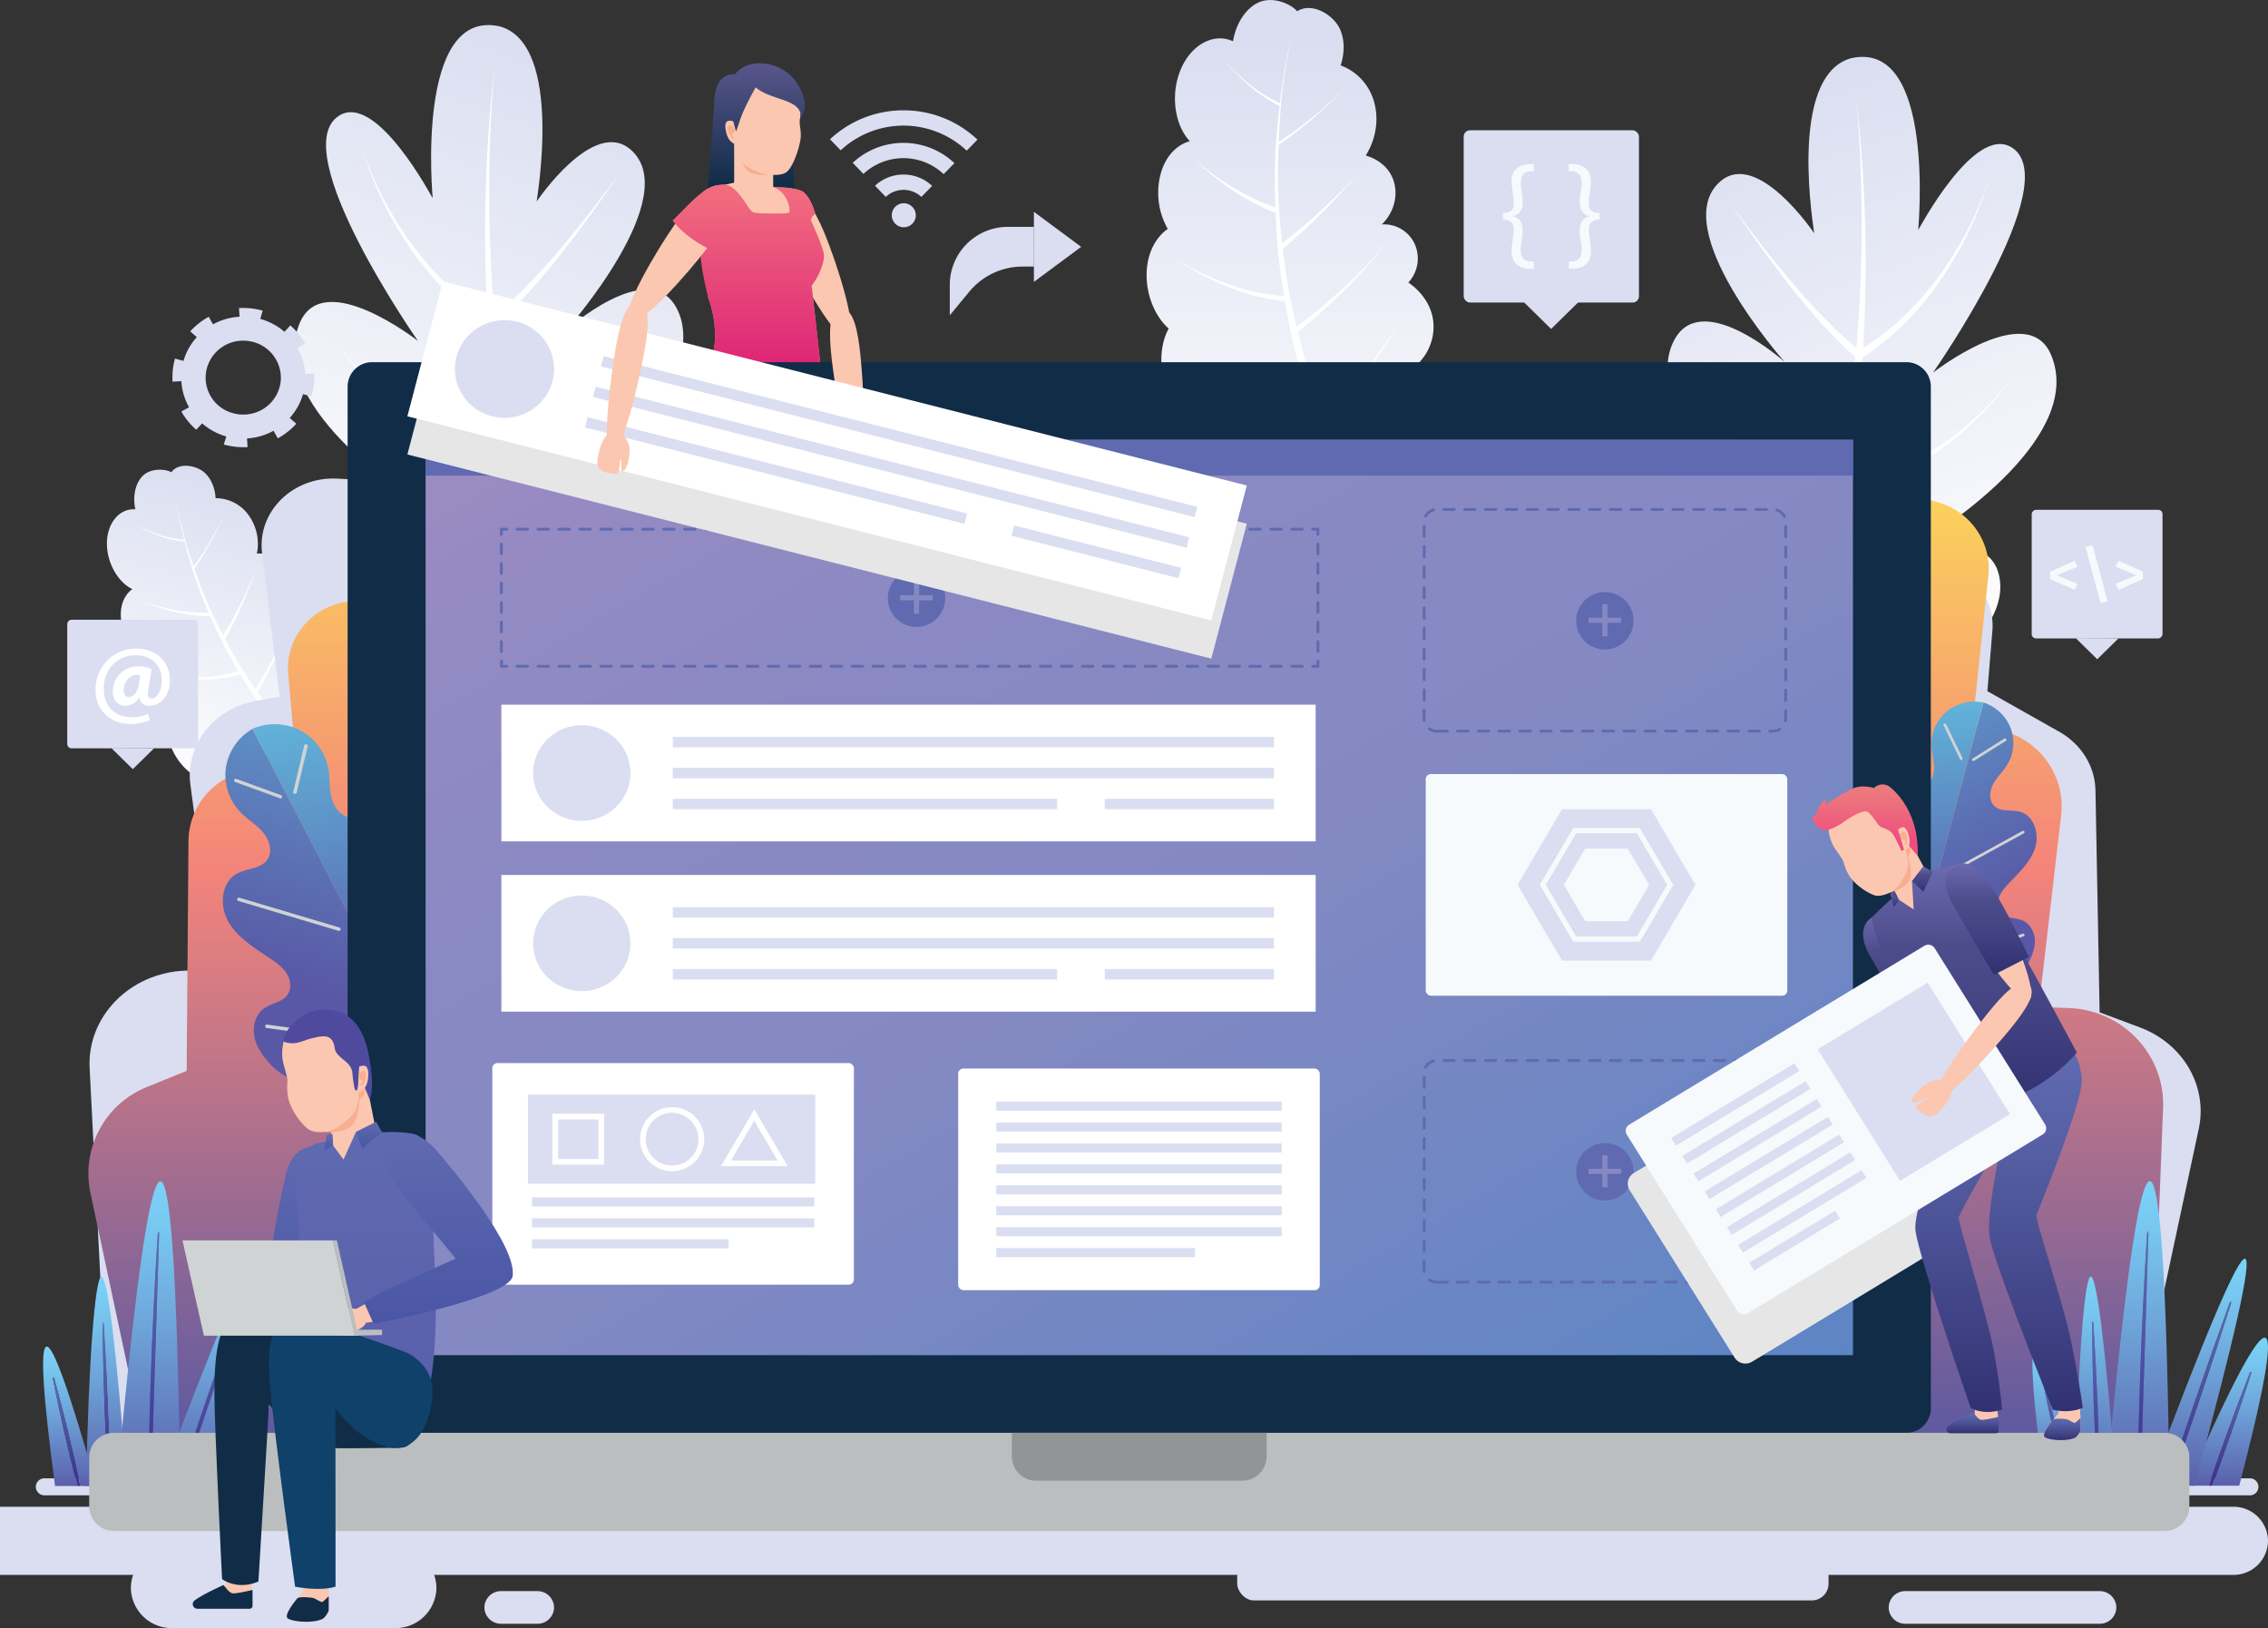 <svg xmlns="http://www.w3.org/2000/svg" xmlns:xlink="http://www.w3.org/1999/xlink" viewBox="0 0 1065.38 764.56"><rect x="0" y="0" width="1065.38" height="764.56" fill="#333333" stroke="none"/><defs><style>.cls-1{isolation:isolate;}.cls-2{fill:#dadef0;}.cls-3{fill:url(#linear-gradient);}.cls-4{fill:#fff;}.cls-5{fill:url(#linear-gradient-2);}.cls-6{fill:url(#linear-gradient-3);}.cls-7{fill:url(#linear-gradient-4);}.cls-8{fill:url(#linear-gradient-5);}.cls-9{fill:url(#linear-gradient-6);}.cls-10{fill:url(#linear-gradient-7);}.cls-11{fill:url(#linear-gradient-8);}.cls-12{fill:url(#linear-gradient-9);}.cls-13{fill:url(#linear-gradient-10);}.cls-14{fill:url(#linear-gradient-11);}.cls-15{fill:url(#linear-gradient-12);}.cls-16{fill:url(#linear-gradient-13);}.cls-17{fill:url(#linear-gradient-14);}.cls-18{fill:url(#linear-gradient-15);}.cls-19{fill:url(#linear-gradient-16);}.cls-20{fill:url(#linear-gradient-17);}.cls-21{fill:url(#linear-gradient-18);}.cls-22{fill:url(#linear-gradient-19);}.cls-23{fill:url(#linear-gradient-20);}.cls-24{fill:url(#linear-gradient-21);}.cls-25{fill:url(#linear-gradient-22);}.cls-26{fill:url(#linear-gradient-23);}.cls-27{fill:url(#linear-gradient-24);}.cls-28{fill:url(#linear-gradient-25);}.cls-29{fill:url(#linear-gradient-26);}.cls-30{fill:#fbc7b0;}.cls-31{fill:url(#linear-gradient-27);}.cls-32{fill:#bb874c;}.cls-33{fill:#f8ae8f;}.cls-34{fill:url(#linear-gradient-28);}.cls-35{fill:#ee8779;}.cls-36{fill:url(#linear-gradient-29);}.cls-37{fill:url(#linear-gradient-30);}.cls-38{fill:url(#linear-gradient-31);}.cls-39{fill:url(#linear-gradient-32);}.cls-40,.cls-42{fill:#d0d3d4;}.cls-40,.cls-41,.cls-52{mix-blend-mode:multiply;}.cls-43{fill:url(#linear-gradient-33);}.cls-44{fill:url(#linear-gradient-34);}.cls-45{fill:#112c46;}.cls-46{fill:url(#linear-gradient-35);}.cls-47{fill:#5f6ab1;}.cls-48{fill:#bbbebf;}.cls-49{fill:#929496;}.cls-50{fill:#f7fafc;}.cls-51{fill:#8589c3;}.cls-52{fill:#e6e6e7;}.cls-53{fill:url(#linear-gradient-36);}.cls-54{fill:url(#linear-gradient-37);}.cls-55{fill:#f1b39c;}.cls-56{fill:#434143;}.cls-57{fill:#debc95;}.cls-58{fill:url(#linear-gradient-38);}.cls-59{fill:url(#linear-gradient-39);}.cls-60{fill:url(#linear-gradient-40);}.cls-61{fill:url(#linear-gradient-41);}.cls-62{fill:url(#linear-gradient-42);}.cls-63{fill:url(#linear-gradient-43);}.cls-64{fill:url(#linear-gradient-44);}.cls-65{fill:url(#linear-gradient-45);}.cls-66{fill:url(#linear-gradient-46);}.cls-67{fill:url(#linear-gradient-47);}.cls-68{fill:none;}.cls-69{fill:#504a9f;}.cls-70{fill:url(#linear-gradient-48);}.cls-71{fill:url(#linear-gradient-49);}.cls-72{fill:url(#linear-gradient-50);}.cls-73{fill:url(#linear-gradient-51);}.cls-74{fill:#0f416a;}.cls-75{fill:url(#linear-gradient-52);}</style><linearGradient id="linear-gradient" x1="606.01" y1="417.54" x2="606.01" y2="179.24" gradientUnits="userSpaceOnUse"><stop offset="0" stop-color="#fff"/><stop offset="1" stop-color="#dadef0"/></linearGradient><linearGradient id="linear-gradient-2" x1="-122.19" y1="198.82" x2="-122.19" y2="51.79" gradientTransform="translate(262.11 373.89) rotate(16.39)" xlink:href="#linear-gradient"/><linearGradient id="linear-gradient-3" x1="909.44" y1="816.39" x2="909.44" y2="525.71" gradientTransform="translate(-218.77 19.17) rotate(-19.83)" xlink:href="#linear-gradient"/><linearGradient id="linear-gradient-4" x1="1596.05" y1="1048.16" x2="1596.05" y2="757.48" gradientTransform="matrix(-0.94, -0.34, -0.34, 0.94, 2047.61, 19.17)" xlink:href="#linear-gradient"/><linearGradient id="linear-gradient-5" x1="528.81" y1="392.84" x2="528.81" y2="860.46" gradientUnits="userSpaceOnUse"><stop offset="0" stop-color="#fbd15c"/><stop offset="0.37" stop-color="#f4847a"/><stop offset="1" stop-color="#4e55a5"/></linearGradient><linearGradient id="linear-gradient-6" x1="111.79" y1="786.56" x2="111.79" y2="856.08" gradientUnits="userSpaceOnUse"><stop offset="0" stop-color="#7bd3f7"/><stop offset="0.17" stop-color="#77c6ef"/><stop offset="0.47" stop-color="#6ea5d9"/><stop offset="0.88" stop-color="#5f70b6"/><stop offset="1" stop-color="#5a5eaa"/></linearGradient><linearGradient id="linear-gradient-7" x1="113.04" y1="802.69" x2="113.04" y2="856.08" gradientUnits="userSpaceOnUse"><stop offset="0" stop-color="#5a71b6"/><stop offset="1" stop-color="#3c2f90"/></linearGradient><linearGradient id="linear-gradient-8" x1="69.69" y1="712.99" x2="69.69" y2="856.08" xlink:href="#linear-gradient-6"/><linearGradient id="linear-gradient-9" x1="72.28" y1="736.69" x2="72.28" y2="856.08" xlink:href="#linear-gradient-7"/><linearGradient id="linear-gradient-10" x1="50.08" y1="757.84" x2="50.08" y2="856.08" xlink:href="#linear-gradient-6"/><linearGradient id="linear-gradient-11" x1="50.06" y1="779.07" x2="50.06" y2="856.08" xlink:href="#linear-gradient-7"/><linearGradient id="linear-gradient-12" x1="32.74" y1="790.57" x2="32.74" y2="856.08" xlink:href="#linear-gradient-6"/><linearGradient id="linear-gradient-13" x1="31.28" y1="805.05" x2="31.28" y2="856.08" xlink:href="#linear-gradient-7"/><linearGradient id="linear-gradient-14" x1="97.8" y1="749.48" x2="97.8" y2="856.08" xlink:href="#linear-gradient-6"/><linearGradient id="linear-gradient-15" x1="98.48" y1="769.65" x2="98.48" y2="856.08" xlink:href="#linear-gradient-7"/><linearGradient id="linear-gradient-16" x1="1046.26" y1="786.42" x2="1046.26" y2="855.93" xlink:href="#linear-gradient-6"/><linearGradient id="linear-gradient-17" x1="1047.51" y1="802.54" x2="1047.51" y2="855.93" xlink:href="#linear-gradient-7"/><linearGradient id="linear-gradient-18" x1="1004.16" y1="712.84" x2="1004.16" y2="855.93" xlink:href="#linear-gradient-6"/><linearGradient id="linear-gradient-19" x1="1006.75" y1="736.55" x2="1006.75" y2="855.93" xlink:href="#linear-gradient-7"/><linearGradient id="linear-gradient-20" x1="984.55" y1="757.69" x2="984.55" y2="855.93" xlink:href="#linear-gradient-6"/><linearGradient id="linear-gradient-21" x1="984.53" y1="778.93" x2="984.53" y2="855.93" xlink:href="#linear-gradient-7"/><linearGradient id="linear-gradient-22" x1="967.21" y1="790.43" x2="967.21" y2="855.93" xlink:href="#linear-gradient-6"/><linearGradient id="linear-gradient-23" x1="965.76" y1="804.91" x2="965.76" y2="855.93" xlink:href="#linear-gradient-7"/><linearGradient id="linear-gradient-24" x1="1032.28" y1="749.34" x2="1032.28" y2="855.93" xlink:href="#linear-gradient-6"/><linearGradient id="linear-gradient-25" x1="1032.96" y1="769.5" x2="1032.96" y2="855.93" xlink:href="#linear-gradient-7"/><linearGradient id="linear-gradient-26" x1="352.66" y1="189.49" x2="352.66" y2="244.92" gradientUnits="userSpaceOnUse"><stop offset="0" stop-color="#57558b"/><stop offset="1" stop-color="#112c46"/></linearGradient><linearGradient id="linear-gradient-27" x1="356.85" y1="189.49" x2="356.85" y2="244.92" xlink:href="#linear-gradient-26"/><linearGradient id="linear-gradient-28" x1="346.43" y1="189.49" x2="346.43" y2="244.92" xlink:href="#linear-gradient-26"/><linearGradient id="linear-gradient-29" x1="351.4" y1="250.47" x2="351.4" y2="332.42" gradientUnits="userSpaceOnUse"><stop offset="0" stop-color="#f16a7e"/><stop offset="1" stop-color="#dd2376"/></linearGradient><linearGradient id="linear-gradient-30" x1="330.39" y1="250.47" x2="330.39" y2="332.42" xlink:href="#linear-gradient-29"/><linearGradient id="linear-gradient-31" x1="199.12" y1="595.2" x2="199.12" y2="811.78" gradientTransform="translate(187.78 -211.11) rotate(16.27)" gradientUnits="userSpaceOnUse"><stop offset="0" stop-color="#63cbe7"/><stop offset="0.25" stop-color="#60abd5"/><stop offset="0.76" stop-color="#5b6fb3"/><stop offset="1" stop-color="#5958a6"/></linearGradient><linearGradient id="linear-gradient-32" x1="-273.79" y1="741.69" x2="-273.79" y2="933.11" gradientTransform="matrix(-0.99, 0.14, 0.14, 0.99, -203.66, -240.88)" xlink:href="#linear-gradient-31"/><linearGradient id="linear-gradient-33" x1="1334.02" y1="225.01" x2="1334.02" y2="396.63" gradientTransform="matrix(-0.88, 0.48, 0.48, 0.88, 1908.57, -397.91)" xlink:href="#linear-gradient-31"/><linearGradient id="linear-gradient-34" x1="-1472.11" y1="858.68" x2="-1472.11" y2="1009.92" gradientTransform="translate(2285.48 -509.99) rotate(-4.55)" xlink:href="#linear-gradient-31"/><linearGradient id="linear-gradient-35" x1="358.28" y1="273.34" x2="712.05" y2="886.08" gradientUnits="userSpaceOnUse"><stop offset="0" stop-color="#9e8bc1"/><stop offset="0.1" stop-color="#958ac2"/><stop offset="0.31" stop-color="#8989c3"/><stop offset="0.51" stop-color="#8589c3"/><stop offset="1" stop-color="#5d85c4"/></linearGradient><linearGradient id="linear-gradient-36" x1="894.74" y1="587.83" x2="894.74" y2="640.26" gradientUnits="userSpaceOnUse"><stop offset="0" stop-color="#6c6ab0"/><stop offset="0.32" stop-color="#4e4d8c"/><stop offset="0.66" stop-color="#414181"/><stop offset="0.98" stop-color="#313172"/></linearGradient><linearGradient id="linear-gradient-37" x1="968.74" y1="824.07" x2="968.74" y2="834.54" gradientUnits="userSpaceOnUse"><stop offset="0" stop-color="#5f6ab1"/><stop offset="0.27" stop-color="#565fa4"/><stop offset="0.77" stop-color="#3e4183"/><stop offset="1" stop-color="#313172"/></linearGradient><linearGradient id="linear-gradient-38" x1="876.11" y1="524.64" x2="876.11" y2="554.41" gradientUnits="userSpaceOnUse"><stop offset="0" stop-color="#eb817d"/><stop offset="0.3" stop-color="#ec747d"/><stop offset="0.84" stop-color="#ef537f"/><stop offset="0.94" stop-color="#ef4d7f"/></linearGradient><linearGradient id="linear-gradient-39" x1="890.85" y1="524.64" x2="890.85" y2="554.41" xlink:href="#linear-gradient-38"/><linearGradient id="linear-gradient-40" x1="939.07" y1="652.5" x2="939.07" y2="821.3" xlink:href="#linear-gradient-37"/><linearGradient id="linear-gradient-41" x1="927.47" y1="563.97" x2="927.47" y2="679.47" xlink:href="#linear-gradient-36"/><linearGradient id="linear-gradient-42" x1="926.57" y1="821.59" x2="926.57" y2="831.3" xlink:href="#linear-gradient-37"/><linearGradient id="linear-gradient-43" x1="887.92" y1="420.57" x2="892.05" y2="420.57" gradientUnits="userSpaceOnUse"><stop offset="0" stop-color="#6c6ab0"/><stop offset="0.32" stop-color="#57558b"/><stop offset="0.59" stop-color="#4a4983"/><stop offset="0.98" stop-color="#313172"/></linearGradient><linearGradient id="linear-gradient-44" x1="903.08" y1="565.07" x2="903.08" y2="577.01" xlink:href="#linear-gradient-36"/><linearGradient id="linear-gradient-45" x1="890.01" y1="419.8" x2="890.01" y2="425.84" xlink:href="#linear-gradient-36"/><linearGradient id="linear-gradient-46" x1="933.55" y1="563.62" x2="933.55" y2="616.05" xlink:href="#linear-gradient-36"/><linearGradient id="linear-gradient-47" x1="138.16" y1="696.7" x2="138.16" y2="782.53" gradientUnits="userSpaceOnUse"><stop offset="0" stop-color="#5f6ab1"/><stop offset="1" stop-color="#4a55a5"/></linearGradient><linearGradient id="linear-gradient-48" x1="167.51" y1="689.8" x2="167.51" y2="828.83" gradientUnits="userSpaceOnUse"><stop offset="0" stop-color="#5f6ab1"/><stop offset="1" stop-color="#595daa"/></linearGradient><linearGradient id="linear-gradient-49" x1="154.99" y1="532.56" x2="154.99" y2="537.83" xlink:href="#linear-gradient-48"/><linearGradient id="linear-gradient-50" x1="173.29" y1="685.02" x2="173.29" y2="697.51" xlink:href="#linear-gradient-47"/><linearGradient id="linear-gradient-51" x1="154.42" y1="532.99" x2="154.42" y2="540.1" xlink:href="#linear-gradient-47"/><linearGradient id="linear-gradient-52" x1="206.01" y1="690.38" x2="206.01" y2="779.92" xlink:href="#linear-gradient-47"/></defs><g class="cls-1"><g id="Layer_1" data-name="Layer 1"><path class="cls-2" d="M972.81,860.46h84a4,4,0,0,0,4.07-4h0a4,4,0,0,0-4.07-4h-84a4,4,0,0,0-4.07,4h0A4,4,0,0,0,972.81,860.46Z" transform="translate(0 -158.24)"/><path class="cls-2" d="M20.9,860.46h84a4.06,4.06,0,0,0,4.08-4h0a4.06,4.06,0,0,0-4.08-4h-84a4.06,4.06,0,0,0-4.08,4h0A4.06,4.06,0,0,0,20.9,860.46Z" transform="translate(0 -158.24)"/><path class="cls-2" d="M0,865.82H1049.12a16.17,16.17,0,0,1,16.26,16h0a16.17,16.17,0,0,1-16.26,16H0" transform="translate(0 -158.24)"/><path class="cls-2" d="M185.76,922.8h-105a19.17,19.17,0,0,1-19.28-18.94h0a19.18,19.18,0,0,1,19.28-18.94h105A19.17,19.17,0,0,1,205,903.86h0A19.16,19.16,0,0,1,185.76,922.8Z" transform="translate(0 -158.24)"/><rect class="cls-2" x="581.17" y="713.69" width="277.78" height="37.88" rx="7.88"/><path class="cls-3" d="M647.9,382.3c2.25-4.42.24-9.6,0-10.14a7.83,7.83,0,0,0,10.17-3.29c2.06-3.64,1.47-8.62-1.44-12.19a11.26,11.26,0,0,0,9.35-8c1.61-5.37-.58-11.73-5.58-15.53a24.26,24.26,0,0,0,12.92-23.41c-1-11.91-11.14-18.41-11.76-18.81A16.61,16.61,0,0,0,664,271.72a15.88,15.88,0,0,0-14.91-8.09c6-5.78,8-14.4,5.17-21.53-3.36-8.46-12.13-10.66-12.71-10.8,5.45-8.75,6.56-19.36,2.85-28.31a25.47,25.47,0,0,0-14.65-14.05c.35-1,3.19-9.26-.3-17-3-6.7-13.12-12.89-20.11-8.41-3.07-3.59-11.72-7.26-18.44-4-5.79,2.82-10.41,9.89-11.69,18.11-9-4.23-19.92,1.53-24.84,13.86-4.55,11.42-2.55,25.56,4.55,33.06-1,.24-9.23,2.32-13.13,13.45a34.24,34.24,0,0,0,2.77,27.74c-.9.59-8.86,5.93-9.86,19.14-.8,10.49,3.37,21.52,10.28,27.65-4.38,8-4.64,19.69-.42,29.79,4.61,11.06,13.64,18.05,22.09,17.78-2.26,8.1,1.6,18.51,7.8,22.88,5.09,3.58,10.9,2.64,14.17-2.17,1,7.1,5.91,13.43,11.24,15,4.38,1.3,8.4-.73,10.39-4.95,1.63,3.81,4.67,6.73,7.78,7.43,4.11.93,12-3.17,13.2-10.21C639.81,389.7,646,386.06,647.9,382.3Z" transform="translate(0 -158.24)"/><path class="cls-4" d="M640.34,333.32c-3.15,3.74-6.41,7.52-9.84,11-1.65,1.83-3.45,3.53-5.15,5.26-1.09,1.1-2.25,2.16-3.39,3.23a265.69,265.69,0,0,1-12.22-38.73c1.56-1.28,3.17-2.54,4.67-3.84,1.87-1.63,3.84-3.27,5.67-4.94,3.63-3.31,7.43-6.8,11-10.29s7-7.16,10.34-10.88a140.86,140.86,0,0,0,9.48-11.53A138.51,138.51,0,0,1,641,283.77c-3.44,3.56-7,7.06-10.67,10.37s-7.51,6.6-11.24,9.7c-1.87,1.55-3.88,3.09-5.79,4.6-1.35,1.07-2.8,2.1-4.2,3.14a265.43,265.43,0,0,1-6.48-36.52c3-2.53,6-5.1,8.84-7.73,3.08-2.82,6.15-5.79,9.13-8.75s5.89-6,8.72-9.13,5.62-6.25,8.22-9.55c-2.72,3.17-5.62,6.18-8.56,9.12s-6,5.84-9,8.63-6.24,5.55-9.4,8.16c-2.69,2.22-5.46,4.39-8.23,6.5a265.78,265.78,0,0,1-1.69-46,195.55,195.55,0,0,0,16.2-12.52c5.32-4.56,15.38-14.37,15.38-14.37s-10.26,9.5-15.65,13.87a192.12,192.12,0,0,1-15.87,11.57c.79-19.62,1.94-29.48,5.8-49a265.67,265.67,0,0,0-5.28,30.86,75,75,0,0,1-14-8.66c-4.59-3.55-13-12.11-13-12.11s8.23,8.94,12.75,12.69a75.71,75.71,0,0,0,14.14,9.4,267.66,267.66,0,0,0-2,47.56A88,88,0,0,1,590,252a107.46,107.46,0,0,1-10.06-5.28,120.32,120.32,0,0,1-19-13.95,122.87,122.87,0,0,0,18.58,15.18,109.86,109.86,0,0,0,10,5.9,92.86,92.86,0,0,0,9.69,4.34,268.91,268.91,0,0,0,4,39,93,93,0,0,1-25.06-5.12,127.69,127.69,0,0,1-26-12.39,128.22,128.22,0,0,0,25.81,13.7,92.74,92.74,0,0,0,25.67,6.3,268.92,268.92,0,0,0,9.24,39,96.83,96.83,0,0,1-11.4-.4,115.67,115.67,0,0,1-13.81-2.17A120.59,120.59,0,0,1,560,326.47a122.56,122.56,0,0,0,27.52,11,117.75,117.75,0,0,0,13.94,2.79,101.73,101.73,0,0,0,12,.88c9.77,30.4,23.77,57.7,40.76,84.71l5-3.39c-14.23-21.53-26.92-43.16-36.43-67.16,1.26-1.31,2.56-2.61,3.76-3.95,1.65-1.83,3.39-3.64,5-5.57,3.31-3.73,6.46-7.69,9.48-11.6s6-8,8.74-12.16a140,140,0,0,0,7.78-12.69,138.85,138.85,0,0,1-8.19,12.34C646.56,325.62,643.5,329.57,640.34,333.32Z" transform="translate(0 -158.24)"/><path class="cls-5" d="M165.39,520.31c.37-3.61-2.4-6.65-2.7-7a5.68,5.68,0,0,0,6.11-4.88,8.22,8.22,0,0,0-4.24-8,8.13,8.13,0,0,0,4.28-7.89,11,11,0,0,0-8-9.22,17.67,17.67,0,0,0,2.61-19.41c-3.87-7.91-12.56-9.77-13.09-9.88a12.26,12.26,0,0,0-3.48-13.83,11.8,11.8,0,0,0-12.4-1.71,14.61,14.61,0,0,0-2.2-16.11c-4.57-5-11.17-4.2-11.61-4.14a23,23,0,0,0-5.6-20.17,19.07,19.07,0,0,0-13.81-5.88c0-.78-.29-7.18-4.76-11.61-3.85-3.83-12.45-5.47-16-.59-3.07-1.67-10-2-13.73,2-3.22,3.43-4.51,9.47-3.19,15.45-7.29-.59-13.27,6.18-13.35,15.92-.08,9,5.06,18.21,11.94,21.53-.62.42-5.71,4-5.42,12.62A25.39,25.39,0,0,0,66,465.89c-.46.64-4.5,6.36-1.66,15.69,2.26,7.4,8.07,13.9,14.44,16.33-.88,6.59,2.08,14.72,7.67,20.57,6.12,6.4,14.19,8.87,19.92,6.51.61,6.14,6,12.29,11.46,13.69,4.45,1.15,8.19-1,9.15-5.14,2.59,4.62,7.65,7.69,11.72,7.4a6.13,6.13,0,0,0,5.81-6.08c2.15,2.2,5,3.42,7.33,3.1,3.08-.42,7.41-5.28,6.34-10.42C161.81,527.48,165.07,523.39,165.39,520.31Z" transform="translate(0 -158.24)"/><path class="cls-4" d="M147.12,488.63c-1.16,3.38-2.4,6.82-3.81,10.12-.65,1.68-1.43,3.31-2.14,4.94-.45,1-1,2.06-1.46,3.09A198.57,198.57,0,0,1,121,483.34c.73-1.29,1.5-2.56,2.18-3.85.85-1.6,1.76-3.23,2.57-4.85,1.62-3.2,3.29-6.58,4.78-9.89s2.91-6.73,4.2-10.14a102.13,102.13,0,0,0,3.43-10.36,99.5,99.5,0,0,1-3.79,10.18c-1.41,3.33-2.94,6.66-4.55,9.87s-3.4,6.47-5.13,9.56c-.87,1.55-1.84,3.13-2.75,4.66-.64,1.08-1.36,2.15-2,3.23a198.89,198.89,0,0,1-14.2-23.4c1.38-2.51,2.74-5,4-7.59,1.36-2.73,2.67-5.56,3.93-8.36s2.44-5.67,3.55-8.52,2.19-5.74,3.1-8.67c-1,2.87-2.22,5.68-3.45,8.46s-2.52,5.55-3.9,8.26-2.8,5.42-4.27,8c-1.25,2.22-2.57,4.43-3.92,6.59a196.24,196.24,0,0,1-13.44-31.18,144.37,144.37,0,0,0,7.78-12.77c2.43-4.5,6.71-13.83,6.71-13.83s-4.5,9.16-7,13.56a137.67,137.67,0,0,1-7.81,12,196.79,196.79,0,0,1-9.1-35.15,196.47,196.47,0,0,0,4.62,22.56,55.42,55.42,0,0,1-11.94-2.34c-4.1-1.25-12.18-4.95-12.18-4.95s8,4,12.14,5.43a56.07,56.07,0,0,0,12.22,2.8A197.72,197.72,0,0,0,98,445.87a63.88,63.88,0,0,1-7.18-.1,82.87,82.87,0,0,1-8.32-1,89.56,89.56,0,0,1-16.77-4.69,91,91,0,0,0,16.81,5.64A82.51,82.51,0,0,0,91,447.17a66.28,66.28,0,0,0,7.81.48,199.58,199.58,0,0,0,13.15,25.77,68,68,0,0,1-18.57,2.95,94.54,94.54,0,0,1-21.17-1.8,95.71,95.71,0,0,0,21.39,2.75A68.37,68.37,0,0,0,112.88,475a198.41,198.41,0,0,0,16.75,24.38,71.12,71.12,0,0,1-7.94,2.66,85.32,85.32,0,0,1-10.06,2.08,89.65,89.65,0,0,1-21.48.49,91,91,0,0,0,21.82.43,86.25,86.25,0,0,0,10.31-1.69,72.34,72.34,0,0,0,8.51-2.5c14.83,18.35,31.73,33.49,50.61,47.66,1-1.45,1.53-2.18,2.56-3.63-15.52-11.11-30-22.7-43-36.72.52-1.23,1.07-2.45,1.54-3.68.64-1.69,1.35-3.38,1.93-5.12,1.28-3.41,2.38-6.94,3.42-10.41s2-7.05,2.75-10.6a100,100,0,0,0,2-10.72,100.45,100.45,0,0,1-2.33,10.59C149.33,481.73,148.29,485.24,147.12,488.63Z" transform="translate(0 -158.24)"/><path class="cls-6" d="M908,333.26s62.56-89.52,37.06-105.74c-17.67-11.23-43.85,38.78-44,38.74,0,0,8.5-89.81-31.64-80.66-30.22,8.63-17,82.1-17.22,82.17,0,0-26.57-39.54-44.11-24.33-25.4,22,30.17,84.69,30.17,84.69S800.42,294.38,787,317c-17.62,29.63,33.8,84,33.8,84s-64.09-16.4-51,23.59c9.62,29.48,31.45,56.78,58.79,73,34.31,10.95,120.31-32.2,110.24-70-6.19-23.26-47.22-8.06-47.22-8.06,28.28-16,87.29-57.92,71.88-94.61C952.38,298.48,908,333.27,908,333.26Z" transform="translate(0 -158.24)"/><path class="cls-4" d="M880.87,457.22a132.17,132.17,0,0,1-20.14,6.44,97.77,97.77,0,0,1-15.6,2.31,569.19,569.19,0,0,0,20.66-75.47,128.66,128.66,0,0,0,20.63-6.79,138.08,138.08,0,0,0,21.76-12,142.77,142.77,0,0,0,20.07-16.4,137.7,137.7,0,0,0,17.61-20.75,133.62,133.62,0,0,1-18.07,19.91,139.11,139.11,0,0,1-20.29,15.42,134.21,134.21,0,0,1-21.71,10.93,122.69,122.69,0,0,1-19.22,5.66,515.82,515.82,0,0,0,8.34-60.25,122.86,122.86,0,0,0,18.64-15c3.12-2.85,5.92-6.17,8.83-9.34,2.73-3.4,5.52-6.79,8-10.4a174.34,174.34,0,0,0,13.83-23.25,161.3,161.3,0,0,0,10.2-26.23,157.78,157.78,0,0,1-10.9,25.65,169.83,169.83,0,0,1-14.34,22.44c-2.59,3.46-5.43,6.69-8.22,9.93-3,3-5.78,6.16-8.92,8.83a114.77,114.77,0,0,1-16.79,12.76A685.42,685.42,0,0,0,872,204.63a682.39,682.39,0,0,1,0,116.92A197.63,197.63,0,0,1,857.33,308c-5.38-5.56-10.66-11.29-15.66-17.22S831.73,278.8,827,272.69s-9.38-12.26-13.78-18.56c4.17,6.47,8.61,12.82,13.14,19.13s9.28,12.56,14.08,18.73,9.93,12.19,15.18,18.08A219.5,219.5,0,0,0,871.54,326a512.28,512.28,0,0,1-10,60,93.63,93.63,0,0,1-16.24-10.15,161.77,161.77,0,0,1-16.71-15.22c-5.24-5.43-10.27-11.19-15.06-17.05s-9.44-11.84-13.75-18c4.08,6.33,8.51,12.51,13.1,18.58s9.44,12.08,14.51,17.8a171.53,171.53,0,0,0,16.36,16.22,98.38,98.38,0,0,0,16.93,11.61,566,566,0,0,1-22.46,73.87c-4.44-3.83-8.78-7.82-12.89-12.08-5.14-5.32-10.2-10.83-15-16.5s-9.53-11.45-14.09-17.31-9-11.78-13.27-17.81c4,6.2,8.27,12.31,12.61,18.37s8.86,12.07,13.45,18,9.46,11.71,14.43,17.36c4.21,4.78,8.71,9.29,13.33,13.65a565.54,565.54,0,0,1-39.55,81.73l8.73,4.73a573,573,0,0,0,37.86-84.06,100.58,100.58,0,0,0,17.13-3.17,136.63,136.63,0,0,0,20.3-7.43,175.9,175.9,0,0,0,19.65-10.61A173.31,173.31,0,0,0,919.63,435a169.25,169.25,0,0,1-19,12.57A171.62,171.62,0,0,1,880.87,457.22Z" transform="translate(0 -158.24)"/><path class="cls-7" d="M196.31,318.32s-62.56-89.53-37.05-105.75c17.66-11.23,43.84,38.78,44,38.74,0,0-8.49-89.81,31.64-80.65,30.22,8.62,17,82.09,17.22,82.17,0,0,26.57-39.55,44.11-24.34,25.4,22-30.17,84.7-30.17,84.7s37.82-33.76,51.24-11.18c17.62,29.64-33.8,84-33.8,84s64.09-16.4,51,23.59c-9.62,29.49-31.45,56.79-58.79,73-34.31,11-120.31-32.2-110.24-70,6.19-23.26,47.22-8.07,47.22-8.07-28.28-16-87.29-57.91-71.88-94.61C151.93,283.54,196.3,318.33,196.31,318.32Z" transform="translate(0 -158.24)"/><path class="cls-4" d="M223.44,442.28a133.6,133.6,0,0,0,20.14,6.43,97,97,0,0,0,15.6,2.32,570,570,0,0,1-20.65-75.47,129.48,129.48,0,0,1-20.64-6.8,138,138,0,0,1-21.76-12,143.56,143.56,0,0,1-20.07-16.41,137,137,0,0,1-17.6-20.74,134.52,134.52,0,0,0,18.06,19.9A139.65,139.65,0,0,0,196.81,355a135.5,135.5,0,0,0,21.71,10.94,123.77,123.77,0,0,0,19.22,5.66,516.41,516.41,0,0,1-8.34-60.25,122.93,122.93,0,0,1-18.64-15c-3.12-2.84-5.92-6.17-8.83-9.34-2.73-3.4-5.52-6.79-8-10.39a174,174,0,0,1-13.82-23.26,159.73,159.73,0,0,1-10.2-26.22,157.62,157.62,0,0,0,10.89,25.65,170.49,170.49,0,0,0,14.34,22.44c2.59,3.45,5.44,6.69,8.22,9.92,3,3,5.79,6.16,8.92,8.83A114.6,114.6,0,0,0,229,306.74a685.27,685.27,0,0,1,3.29-117,682.27,682.27,0,0,0,0,116.91A197.63,197.63,0,0,0,247,293c5.38-5.56,10.67-11.29,15.66-17.21s9.94-11.95,14.68-18.05,9.38-12.27,13.78-18.57c-4.17,6.47-8.6,12.82-13.14,19.13s-9.27,12.57-14.08,18.74-9.93,12.18-15.17,18.07a221.81,221.81,0,0,1-15.94,15.93,512.47,512.47,0,0,0,10,60,93.58,93.58,0,0,0,16.24-10.14,164.07,164.07,0,0,0,16.71-15.22c5.24-5.44,10.28-11.2,15.07-17.06s9.44-11.84,13.74-18c-4.08,6.34-8.51,12.51-13.1,18.59S282,341.29,277,347a170.36,170.36,0,0,1-16.36,16.22,98.44,98.44,0,0,1-16.93,11.62,564.78,564.78,0,0,0,22.47,73.86c4.43-3.82,8.77-7.82,12.88-12.07,5.15-5.33,10.2-10.83,15-16.51s9.53-11.45,14.09-17.31,9-11.77,13.27-17.8c-4,6.19-8.27,12.3-12.6,18.36s-8.87,12.08-13.46,18-9.45,11.72-14.43,17.36c-4.21,4.78-8.71,9.29-13.33,13.66a566,566,0,0,0,39.55,81.73l-8.73,4.73a573.45,573.45,0,0,1-37.86-84.06,101.75,101.75,0,0,1-17.13-3.17,136.68,136.68,0,0,1-20.3-7.44,174.29,174.29,0,0,1-19.65-10.61,170.89,170.89,0,0,1-18.74-13.5,168.24,168.24,0,0,0,19,12.57A171.71,171.71,0,0,0,223.44,442.28Z" transform="translate(0 -158.24)"/><path class="cls-2" d="M1003.42,825.82l29.44-137.49c4.29-20-7.32-40-27.63-47.61l-18.94-7.08L984.34,529.4c-.21-11.27-6.6-21.64-16.94-27.48l-33.83-19.1,2.35-28.4c1.41-17-12.47-31.82-30.77-32.76L158.38,383c-20.79-1.07-37.63,15.56-35.28,34.85l8.25,67.6-11.12,1.95c-19.79,3.47-33.28,20.69-30.8,39.32L101,613.47l-14.14.59c-25.93,1.09-46,21.61-44.76,45.77l8.75,171Z" transform="translate(0 -158.24)"/><path class="cls-8" d="M72.77,860.46,42.45,718.29a43.79,43.79,0,0,1,26.68-49.63l18.55-7.53.86-108a33.89,33.89,0,0,1,16.37-28.64L138,504.31l-2.6-29.41c-1.55-17.65,11.94-33.1,29.92-34.27L899,392.92c20.42-1.33,37.15,15.74,35,35.75l-7.43,70.13,10.95,1.91c19.48,3.39,32.92,21.1,30.68,40.43l-10.47,90,13.91.47c25.5.86,45.42,21.92,44.45,47l-6.88,177.33Z" transform="translate(0 -158.24)"/><path class="cls-9" d="M129.65,786.61q5.37,1.83-12.24,69.47h-12.7q9.65-26.1,18.22-52.57c.32-1-.27-1.14-.62-.22q-10.19,26.18-19.26,52.79H92.67Q124,784.7,129.65,786.61Z" transform="translate(0 -158.24)"/><path class="cls-10" d="M122.31,803.29c.35-.92.94-.75.62.22q-8.62,26.44-18.22,52.57h-1.66Q112.1,829.49,122.31,803.29Z" transform="translate(0 -158.24)"/><path class="cls-11" d="M84.6,856.08H71.08l.12-5,.24-8.69,1.08-34.78,2.22-69.59c.06-1.85-.56-1.82-.67,0q-2.13,34.73-3.33,69.55-.58,17.4-.84,34.81l-.08,8.71v5h-15C64.49,750,71,712.82,75.37,713S83.27,750.45,84.6,856.08Z" transform="translate(0 -158.24)"/><path class="cls-12" d="M74.07,738c.11-1.79.73-1.82.67,0l-2.22,69.59-1.08,34.78-.24,8.69-.12,5H69.81v-5l.08-8.71q.25-17.4.84-34.81Q71.91,772.79,74.07,738Z" transform="translate(0 -158.24)"/><path class="cls-13" d="M59.66,856.08h-7.8c-.31-25.41-1.38-50.83-2.94-76.22-.06-1.08-.67-1-.66,0q.35,38.11,2.64,76.2H40.49c1-58.9,4.29-98.15,7.1-98.24Q52.06,757.71,59.66,856.08Z" transform="translate(0 -158.24)"/><path class="cls-14" d="M51.86,856.08h-1q-2.32-38-2.64-76.2c0-1,.6-1.1.66,0C50.48,805.25,51.55,830.67,51.86,856.08Z" transform="translate(0 -158.24)"/><path class="cls-15" d="M45.25,856.08H37.72c-3.55-17-7.68-33.78-12.2-50.51-.21-.79-.8-.63-.65.15q5,25.34,11.53,50.36H25.86q-8.62-64.58-4-65.49T45.25,856.08Z" transform="translate(0 -158.24)"/><path class="cls-16" d="M37.72,856.08H36.4q-6.55-25-11.53-50.36c-.15-.78.44-.94.65-.15C30,822.3,34.17,839.13,37.72,856.08Z" transform="translate(0 -158.24)"/><path class="cls-17" d="M120.16,749.5Q125,751,96.37,856.08H84.87q14.92-42.41,28.55-85.28c.46-1.42-.13-1.57-.63-.21q-15.36,42.49-29.41,85.49H74.74Q115.18,748,120.16,749.5Z" transform="translate(0 -158.24)"/><path class="cls-18" d="M112.79,770.59c.5-1.36,1.09-1.21.63.21q-13.69,42.83-28.55,85.28H83.38Q97.39,813.12,112.79,770.59Z" transform="translate(0 -158.24)"/><path class="cls-19" d="M1064.12,786.47q5.39,1.83-12.24,69.46h-12.7c6.44-17.39,12.47-34.94,18.23-52.57.31-1-.28-1.13-.63-.21q-10.18,26.18-19.25,52.78h-10.39Q1058.45,784.55,1064.12,786.47Z" transform="translate(0 -158.24)"/><path class="cls-20" d="M1056.78,803.15c.35-.92.94-.75.63.21-5.76,17.63-11.79,35.18-18.23,52.57h-1.65Q1046.56,829.34,1056.78,803.15Z" transform="translate(0 -158.24)"/><path class="cls-21" d="M1019.07,855.93h-13.51l.11-4.94.24-8.7,1.08-34.77,2.22-69.59c.06-1.85-.55-1.82-.67,0q-2.13,34.73-3.33,69.55-.59,17.4-.84,34.81l-.08,8.7v5h-15c9.71-106.07,16.2-143.26,20.59-143.09S1017.74,750.31,1019.07,855.93Z" transform="translate(0 -158.24)"/><path class="cls-22" d="M1008.54,737.9c.12-1.79.73-1.82.67,0L1007,807.52l-1.08,34.77-.24,8.7-.11,4.94h-1.28v-5l.08-8.7q.25-17.41.84-34.81Q1006.38,772.64,1008.54,737.9Z" transform="translate(0 -158.24)"/><path class="cls-23" d="M994.13,855.93h-7.8c-.31-25.41-1.38-50.83-2.93-76.22-.07-1.07-.68-1-.67,0q.35,38.1,2.64,76.19H975c1-58.89,4.28-98.15,7.1-98.24S989.06,790.35,994.13,855.93Z" transform="translate(0 -158.24)"/><path class="cls-24" d="M986.33,855.93h-1q-2.32-38-2.64-76.19c0-1,.6-1.1.67,0C985,805.1,986,830.52,986.33,855.93Z" transform="translate(0 -158.24)"/><path class="cls-25" d="M979.72,855.93h-7.53c-3.54-16.94-7.68-33.77-12.2-50.5-.21-.79-.8-.63-.65.14q5,25.33,11.53,50.36H960.33q-8.62-64.56-4-65.49T979.72,855.93Z" transform="translate(0 -158.24)"/><path class="cls-26" d="M972.19,855.93h-1.32q-6.55-25-11.53-50.36c-.15-.77.44-.93.65-.14C964.51,822.16,968.65,839,972.19,855.93Z" transform="translate(0 -158.24)"/><path class="cls-27" d="M1054.64,749.36q4.83,1.51-23.8,106.57h-11.5q14.94-42.4,28.55-85.27c.46-1.43-.13-1.58-.63-.21q-15.36,42.48-29.41,85.48h-8.64Q1049.67,747.81,1054.64,749.36Z" transform="translate(0 -158.24)"/><path class="cls-28" d="M1047.26,770.45c.5-1.37,1.09-1.22.63.21q-13.7,42.83-28.55,85.27h-1.49Q1031.86,813,1047.26,770.45Z" transform="translate(0 -158.24)"/><path class="cls-29" d="M335.64,204.35c-.94,18.05-4,52-4,52l42.12.09L370.65,200l-15.37-7.82Z" transform="translate(0 -158.24)"/><path class="cls-30" d="M398.23,316.74c-5.52,2.31-22.16-27.94-28.25-41.3s-8.46-24.95-1.72-27.77,13.61,6.88,19.2,20.45S403.75,314.43,398.23,316.74Z" transform="translate(0 -158.24)"/><path class="cls-30" d="M372.51,446.46c8.32.33,14.67-44.88,15.84-64.26s-1.59-34.86-11.74-35.26-14.18,14.81-14.6,34.22S364.19,446.13,372.51,446.46Z" transform="translate(0 -158.24)"/><path class="cls-30" d="M368.53,543.26c7.38.29,12.05-64,12.65-78.43s.08-29.64-8.19-30-10,14.83-10.62,29.22S361.15,543,368.53,543.26Z" transform="translate(0 -158.24)"/><path class="cls-30" d="M333.69,446.43c8.29.74,17-44.09,19.14-63.38s.22-34.9-9.9-35.81S328,361.32,326.58,380.68,325.4,445.68,333.69,446.43Z" transform="translate(0 -158.24)"/><path class="cls-30" d="M325.94,543c7.36.66,14.11-63.41,15.45-77.76s1.62-29.59-6.62-30.33-10.79,14.3-12.12,28.65S318.59,542.29,325.94,543Z" transform="translate(0 -158.24)"/><path class="cls-30" d="M329.47,361.82H388s-5.08-25.57-5.35-34.79c-.21-7.58-3.28-31.66-3.28-31.66s7.05-10.44,7-15.91c-.06-8.27-14.25-30.82-14.25-30.82l-20.56-6.21-14,3.26c-8.73,1.64-9,9.78-9,18.52,0,26.39,11.27,44.3,10.24,59.41C338.18,333.33,329.47,361.82,329.47,361.82Z" transform="translate(0 -158.24)"/><path class="cls-30" d="M344.87,225.5v20.6s3.75,2.2,12.54,2.2c4.73,0,5.79-2.2,5.79-2.2v-6.46Z" transform="translate(0 -158.24)"/><path class="cls-30" d="M344.5,214.64c0,.64.06,1.23.11,1.8,0,.21,0,.41,0,.64-.43,10.41.69,18.47,12.73,22.65,2.19.27,9.85,1.9,12.75-1.24,3.4-3.69,6.08-13.2,6.08-16.52v-.14c0-3.24-.51-4.13-.51-6,0-1.45.79-6,.81-8a23.67,23.67,0,0,0-2.72-10c-2.76-5.3-7.52-8.47-14.88-8.47C341.88,189.33,344,203.45,344.5,214.64Z" transform="translate(0 -158.24)"/><path class="cls-31" d="M348.65,211.8c-1.42,3.73-7.69,14-7.69,14s-6-12.6-5.32-21.46c1.08-12.83,9.63-11.17,9.63-11.17,6.14-8.19,20.92-6.28,27.92,2.48,3.67,4.6,5.62,11,4.7,14.05-.43,1.41-2.23,5.44-2.23,5.44l.48-3.24c-1.35-7.29-14.08-6.61-21.16-12.64A130.3,130.3,0,0,0,348.65,211.8Z" transform="translate(0 -158.24)"/><path class="cls-32" d="M350.39,206.07V206" transform="translate(0 -158.24)"/><path class="cls-30" d="M344.74,215.28c-1.35-.31-4.52-1.39-3.94,3.24,1,8,5.78,7.5,5.78,7.5-.28-1.14-.71-2.74-1.06-4.6,1.29-.76.13-1.66.07-2.6a2.36,2.36,0,0,1-.14-.78C345.31,217.11,344.81,216.31,344.74,215.28Z" transform="translate(0 -158.24)"/><path class="cls-33" d="M345,218.17s-1.49-1.42-2.62-.85-.32,3.13.57,4.65,1.88,1.66,2,1.24-1.81-1.32-1.11-2,1.43-.85,1.36-1.27Z" transform="translate(0 -158.24)"/><path class="cls-34" d="M348.65,210.6c-.43,3-2.91,9.42-2.91,9.42l-1.52-5.72Z" transform="translate(0 -158.24)"/><path class="cls-33" d="M361.1,240.24c-3.44-.46-9.4-2.44-12.24-5.59a7.42,7.42,0,0,0,3.69,4.62C355.59,240.85,361.1,240.24,361.1,240.24Z" transform="translate(0 -158.24)"/><path class="cls-30" d="M363.41,540.3l-.36,7.47a2,2,0,0,0,2,1.92h20.47c1.86,0,4.4-3.35,2.81-4.3-3.44-2-9.54-5-13-6.58-.33-.15-3.29-61.25-6.38-61.28C366.07,477.5,363.41,540.3,363.41,540.3Z" transform="translate(0 -158.24)"/><path class="cls-30" d="M321.31,539.85v7c0,.65,3.44,3.44,4.89,4,5.15,2.16,13.14.84,13.53-.92s-5-8-5-8a19.92,19.92,0,0,1-2.22-3.34s-2.78-61.19-5.71-61.1C323.61,477.64,321.31,539.85,321.31,539.85Z" transform="translate(0 -158.24)"/><path class="cls-35" d="M388.79,549.69H363.64a.58.58,0,0,1-.59-.58v-3.89c5.05,0,16.61.2,17.29,0s3.05-2.66,3.42-3.3a64.19,64.19,0,0,1,6.37,3.81A2.17,2.17,0,0,1,388.79,549.69Z" transform="translate(0 -158.24)"/><path class="cls-35" d="M326.2,550.94c-1.45-.6-4.89-3.39-4.89-4v-3.21l4.89,2.88c3.46-3.6,9.89-4.63,11.49-1.48h0c1.31,1.94,2.29,3.84,2,4.93C339.34,551.78,331.35,553.1,326.2,550.94Z" transform="translate(0 -158.24)"/><path class="cls-35" d="M390.39,442.76s-.91-58.16-1.79-77.25c-.82-17.8-7.37-73.13-7.37-73.13,3.14-4,5.81-10.15,5.81-14.16,0-2-2.81-9.14-5.89-15.94-.91-2,1.81-3.61,1.81-3.61s-1.51-6.32-5.13-9.88C375,246,363.2,246.1,363.2,246.1c6.83,1.93,8.46,11.23,7.45,12s-14.17.52-16.61,0-6.88-12.14-13.31-13.09a15.19,15.19,0,0,0-9.13,2.37c-4.77,2.93-6.69,11.18-6.69,11.18s17.61-.45,16.5,9.73l-.09.76c-1.39,10.34-8.76,28.66-8.76,28.66s4.58,11.08,3,23.14c-2,14.9-23.13,122-23.13,122Z" transform="translate(0 -158.24)"/><path class="cls-36" d="M390.39,442.76s-.91-58.16-1.79-77.25c-.82-17.8-7.37-73.13-7.37-73.13,3.14-4,5.81-10.15,5.81-14.16,0-2-2.81-9.14-5.89-15.94-.91-2,1.81-3.61,1.81-3.61s-1.51-6.32-5.13-9.88C375,246,363.2,246.1,363.2,246.1c6.83,1.93,8.46,11.23,7.45,12s-14.17.52-16.61,0-6.88-12.14-13.31-13.09a15.19,15.19,0,0,0-9.13,2.37c-4.77,2.93-6.69,11.18-6.69,11.18s17.61-.45,16.5,9.73l-.09.76c-1.39,10.34-8.76,28.66-8.76,28.66s4.58,11.08,3,23.14c-2,14.9-23.13,122-23.13,122Z" transform="translate(0 -158.24)"/><path class="cls-30" d="M295.56,309.08c4.88,3.43,27.76-22.6,36.64-34.35S345.93,252.16,340,248s-14.8,3.84-23.23,15.91S290.68,305.65,295.56,309.08Z" transform="translate(0 -158.24)"/><path class="cls-37" d="M336.94,245.22c-7.1,1.44-13.33,9.13-21,16.58,0,0,4.84,7,16.3,12.93l-3.17,4a135.59,135.59,0,0,0,3.53,18.88c2.52,9.22,10-21.68,10-21.68l2.27-26.8Z" transform="translate(0 -158.24)"/><path class="cls-38" d="M211.62,680c-21.93-7.87-68-4.64-84-21.34-3.58-3.74-6.85-8-8-13s.19-10.85,4.42-13.86c3.45-2.46,8.4-2.89,10.91-6.27,2.11-2.83,1.67-6.92-.16-9.93s-4.79-5.17-7.73-7.16c-7.26-4.91-15.16-9.6-19.62-17.07s-3.75-18.8,4-22.94c4.53-2.43,10.76-2.14,13.9-6.17,2.94-3.77,1.36-9.41-1.72-13.07s-7.37-6.14-10.7-9.57a25.26,25.26,0,0,1-6.8-20.93,25.52,25.52,0,0,1,12.54-18.18Z" transform="translate(0 -158.24)"/><path class="cls-39" d="M211.62,680c6.42-22.05,36.19-56.74,31.86-79.29-1-5-2.57-10.15-6-14s-9-6.23-14-4.65c-4,1.29-7.32,5-11.58,5-3.57,0-6.67-2.75-8.07-6s-1.43-6.85-1.34-10.36c.23-8.66,1-17.69-2.49-25.63s-13.26-14-21.22-10.34c-4.67,2.18-8.1,7.3-13.26,7.42-4.83.11-8.55-4.46-9.74-9.06s-.71-9.47-1.58-14.14A25.58,25.58,0,0,0,141,501.2a26.39,26.39,0,0,0-22.34-.74Z" transform="translate(0 -158.24)"/><path class="cls-40" d="M131.82,533.18a.82.82,0,0,0,.66-.52.79.79,0,0,0-.48-1L111,524a.82.82,0,0,0-1,.48.81.81,0,0,0,.48,1l21,7.61A.75.75,0,0,0,131.82,533.18Z" transform="translate(0 -158.24)"/><path class="cls-40" d="M138.69,531.07a.81.81,0,0,0,.68-.61l5.14-21.69a.79.79,0,0,0-.61-1,.81.81,0,0,0-1,.6l-5.14,21.68a.8.8,0,0,0,.61,1A.76.76,0,0,0,138.69,531.07Z" transform="translate(0 -158.24)"/><g class="cls-41"><path class="cls-42" d="M172.59,590.5a.81.81,0,0,0,.67-.54l14.24-43.07a.81.81,0,0,0-.53-1,.82.82,0,0,0-1,.52L171.7,589.46a.79.79,0,0,0,.53,1A.74.74,0,0,0,172.59,590.5Z" transform="translate(0 -158.24)"/></g><path class="cls-40" d="M196.67,644.76a.86.86,0,0,0,.57-.34l32.63-47a.8.8,0,0,0-.22-1.12.83.83,0,0,0-1.14.21l-32.63,47a.8.8,0,0,0,.22,1.12A.83.83,0,0,0,196.67,644.76Z" transform="translate(0 -158.24)"/><path class="cls-40" d="M159.32,595.37a.82.82,0,0,0,.68-.56.8.8,0,0,0-.55-1l-47-14a.81.81,0,0,0-1,.54.79.79,0,0,0,.54,1l47,14A.78.78,0,0,0,159.32,595.37Z" transform="translate(0 -158.24)"/><path class="cls-40" d="M188.56,649.67a.81.81,0,0,0,0-1.6l-63-8.66a.81.81,0,1,0-.22,1.6l63,8.66Z" transform="translate(0 -158.24)"/><path class="cls-43" d="M890.63,642.37c15.59-9.73,51.75-14.89,61.24-30.47,2.12-3.48,3.91-7.33,4-11.39s-2-8.35-5.8-10c-3.09-1.33-7-.84-9.52-3-2.11-1.84-2.47-5.07-1.58-7.7s2.81-4.79,4.74-6.82c4.77-5,10.07-9.94,12.23-16.46s-.34-15.15-7-17.07c-3.92-1.12-8.69.14-11.81-2.45-2.92-2.43-2.67-7-.92-10.39s4.64-6,6.62-9.18a19.87,19.87,0,0,0,1.65-17.31,20.36,20.36,0,0,0-12.82-12Z" transform="translate(0 -158.24)"/><path class="cls-44" d="M890.63,642.37c-8.77-16-37.75-37.84-38.28-56-.12-4.06.23-8.27,2.21-11.84s5.92-6.32,10-5.92c3.35.32,6.52,2.63,9.81,1.92,2.76-.58,4.68-3.23,5.21-6s-.07-5.53-.75-8.22c-1.66-6.66-3.84-13.51-2.48-20.23s7.83-13.06,14.62-11.52c4,.91,7.51,4.3,11.53,3.53,3.75-.71,5.83-4.87,6-8.62s-1.09-7.44-1.22-11.19a20.06,20.06,0,0,1,7.16-15.89,20.81,20.81,0,0,1,17.14-4.28Z" transform="translate(0 -158.24)"/><path class="cls-40" d="M927,515.64a.68.68,0,0,1-.6-.3.64.64,0,0,1,.2-.88l14.93-9.37a.64.64,0,0,1,.89.19.62.62,0,0,1-.2.88l-14.92,9.38A.63.63,0,0,1,927,515.64Z" transform="translate(0 -158.24)"/><path class="cls-40" d="M921.37,515.15a.66.66,0,0,1-.64-.36L913,498.88a.63.63,0,0,1,.31-.85.65.65,0,0,1,.86.3l7.71,15.91a.63.63,0,0,1-.31.85A.9.9,0,0,1,921.37,515.15Z" transform="translate(0 -158.24)"/><g class="cls-41"><path class="cls-42" d="M905.39,566.72a.64.64,0,0,1-.61-.31l-18.42-30.92a.63.63,0,0,1,.23-.87.66.66,0,0,1,.89.22l18.42,30.93a.63.63,0,0,1-.23.87A.57.57,0,0,1,905.39,566.72Z" transform="translate(0 -158.24)"/></g><path class="cls-40" d="M896.12,612.67a.68.68,0,0,1-.5-.18L862.3,581.56a.63.63,0,0,1,0-.9.66.66,0,0,1,.92,0l33.32,30.94a.63.63,0,0,1,0,.9A.72.72,0,0,1,896.12,612.67Z" transform="translate(0 -158.24)"/><path class="cls-40" d="M916.48,568.28a.64.64,0,0,1-.61-.32.62.62,0,0,1,.25-.87l33.93-18.63a.66.66,0,0,1,.89.25.63.63,0,0,1-.25.86L916.75,568.2A.7.7,0,0,1,916.48,568.28Z" transform="translate(0 -158.24)"/><path class="cls-40" d="M903.23,615.11a.66.66,0,0,1-.66-.41.64.64,0,0,1,.39-.82l47.18-17.17a.65.65,0,0,1,.83.38.65.65,0,0,1-.38.82l-47.18,17.16A.58.58,0,0,1,903.23,615.11Z" transform="translate(0 -158.24)"/><path class="cls-45" d="M907,339.71v480a11.49,11.49,0,0,1-11.56,11.39H174.85a11.49,11.49,0,0,1-11.56-11.39v-480a11.49,11.49,0,0,1,11.56-11.39H895.48A11.49,11.49,0,0,1,907,339.71Z" transform="translate(0 -158.24)"/><path class="cls-46" d="M870.42,794.63l0,0H199.93s0,0,0,0V364.78H870.42Z" transform="translate(0 -158.24)"/><path class="cls-47" d="M870.42,381.6H199.91V364.78H870.42Z" transform="translate(0 -158.24)"/><path class="cls-48" d="M1028.43,865.82a11.58,11.58,0,0,1-11.76,11.36h-963a11.58,11.58,0,0,1-11.76-11.36V842.47a11.56,11.56,0,0,1,11.76-11.36h963a11.56,11.56,0,0,1,11.76,11.36Z" transform="translate(0 -158.24)"/><path class="cls-49" d="M595,831.11v11.11a11.48,11.48,0,0,1-11.58,11.36H486.87a11.48,11.48,0,0,1-11.57-11.36V831.11Z" transform="translate(0 -158.24)"/><rect class="cls-4" x="231.27" y="499.21" width="169.84" height="104.09" rx="2.43"/><rect class="cls-2" x="249.89" y="562.3" width="132.6" height="4.26"/><rect class="cls-2" x="249.89" y="581.95" width="92.34" height="4.26"/><rect class="cls-2" x="249.89" y="572.12" width="132.6" height="4.26"/><rect class="cls-2" x="248.01" y="514.03" width="134.94" height="41.87"/><path class="cls-4" d="M283.79,705.17H259.46V681.25h24.33Zm-21.61-2.68h18.89V683.93H262.18Z" transform="translate(0 -158.24)"/><path class="cls-4" d="M315.48,708.28a15.07,15.07,0,1,1,15.34-15.07A15.22,15.22,0,0,1,315.48,708.28Zm0-27.47a12.4,12.4,0,1,0,12.62,12.4A12.52,12.52,0,0,0,315.48,680.81Z" transform="translate(0 -158.24)"/><path class="cls-4" d="M370,705.88H338.68l15.67-26.68Zm-26.64-2.67h21.92l-11-18.66Z" transform="translate(0 -158.24)"/><rect class="cls-50" x="669.73" y="363.5" width="169.84" height="104.09" rx="2.43"/><polygon class="cls-2" points="775.54 379.99 733.76 379.99 712.87 415.54 733.76 451.1 775.54 451.1 796.42 415.54 775.54 379.99"/><polygon class="cls-50" points="764.66 398.5 744.63 398.5 734.62 415.54 744.63 432.59 764.66 432.59 774.68 415.54 764.66 398.5"/><path class="cls-50" d="M770.31,600.45H739l-15.66-26.67L739,547.12h31.33L786,573.78Zm-29.91-2.4h28.5l14.25-24.27L768.9,549.52H740.4l-14.26,24.26Z" transform="translate(0 -158.24)"/><rect class="cls-4" x="450.11" y="501.79" width="169.84" height="104.09" rx="2.43"/><rect class="cls-2" x="468.01" y="517.31" width="134.05" height="4.26"/><rect class="cls-2" x="468.01" y="527.14" width="134.05" height="4.26"/><rect class="cls-2" x="468.01" y="536.97" width="134.05" height="4.26"/><rect class="cls-2" x="468.01" y="546.79" width="134.05" height="4.26"/><rect class="cls-2" x="468.01" y="556.62" width="134.05" height="4.26"/><rect class="cls-2" x="468.01" y="566.45" width="134.05" height="4.26"/><rect class="cls-2" x="468.01" y="586.1" width="93.35" height="4.26"/><rect class="cls-2" x="468.01" y="576.27" width="134.05" height="4.26"/><path class="cls-47" d="M674.89,761a6.62,6.62,0,0,1-3.72-1.13A.66.66,0,0,1,671,759a.69.69,0,0,1,1-.17,5.23,5.23,0,0,0,2.95.9h4.9a.67.67,0,1,1,0,1.33h-4.9Zm158,0h-1.53a.67.67,0,1,1,0-1.33h1.53a5.31,5.31,0,0,0,2.82-.81.69.69,0,0,1,.94.2.67.67,0,0,1-.21.93A6.71,6.71,0,0,1,832.87,761Zm-6.42,0h-4.89a.67.67,0,1,1,0-1.33h4.89a.67.67,0,1,1,0,1.33Zm-9.77,0h-4.89a.67.67,0,1,1,0-1.33h4.89a.67.67,0,1,1,0,1.33Zm-9.78,0H802a.67.67,0,1,1,0-1.33h4.89a.67.67,0,1,1,0,1.33Zm-9.78,0h-4.89a.67.67,0,1,1,0-1.33h4.89a.67.67,0,1,1,0,1.33Zm-9.78,0h-4.89a.67.67,0,1,1,0-1.33h4.89a.67.67,0,1,1,0,1.33Zm-9.78,0h-4.88a.67.67,0,1,1,0-1.33h4.88a.67.67,0,1,1,0,1.33Zm-9.77,0H762.9a.67.67,0,1,1,0-1.33h4.89a.67.67,0,1,1,0,1.33ZM758,761h-4.89a.67.67,0,1,1,0-1.33H758a.67.67,0,1,1,0,1.33Zm-9.78,0h-4.89a.67.67,0,1,1,0-1.33h4.89a.67.67,0,1,1,0,1.33Zm-9.78,0h-4.89a.67.67,0,1,1,0-1.33h4.89a.67.67,0,1,1,0,1.33Zm-9.77,0h-4.89a.67.67,0,1,1,0-1.33h4.89a.67.67,0,1,1,0,1.33Zm-9.78,0H714a.67.67,0,1,1,0-1.33h4.89a.67.67,0,1,1,0,1.33Zm-9.78,0h-4.89a.67.67,0,1,1,0-1.33h4.89a.67.67,0,1,1,0,1.33Zm-9.78,0h-4.89a.67.67,0,1,1,0-1.33h4.89a.67.67,0,1,1,0,1.33Zm-9.78,0h-4.88a.67.67,0,1,1,0-1.33h4.88a.67.67,0,1,1,0,1.33Zm149.15-4.78h-.12a.67.67,0,0,1-.55-.78,5.64,5.64,0,0,0,.08-.93v-3.75a.68.68,0,0,1,1.36,0v3.75a7.49,7.49,0,0,1-.1,1.17A.68.68,0,0,1,838.71,756.23ZM669,756.05a.68.68,0,0,1-.68-.57,6.24,6.24,0,0,1-.07-1v-3.94a.68.68,0,0,1,1.36,0v3.94a4.9,4.9,0,0,0,.06.77.68.68,0,0,1-.57.76Zm169.77-9.42a.68.68,0,0,1-.68-.67v-4.81a.68.68,0,0,1,1.36,0V746A.67.67,0,0,1,838.8,746.63ZM669,746.44a.68.68,0,0,1-.68-.67V741a.68.68,0,0,1,1.36,0v4.8A.67.67,0,0,1,669,746.44ZM838.8,737a.68.68,0,0,1-.68-.67v-4.81a.68.68,0,0,1,1.36,0v4.81A.67.67,0,0,1,838.8,737ZM669,736.83a.68.68,0,0,1-.68-.67v-4.8a.68.68,0,0,1,1.36,0v4.8A.67.67,0,0,1,669,736.83Zm169.84-9.42a.68.68,0,0,1-.68-.67v-4.8a.68.68,0,0,1,1.36,0v4.8A.67.67,0,0,1,838.8,727.41ZM669,727.22a.68.68,0,0,1-.68-.67v-4.8a.68.68,0,0,1,1.36,0v4.8A.67.67,0,0,1,669,727.22ZM838.8,717.8a.68.68,0,0,1-.68-.67v-4.8a.68.68,0,0,1,1.36,0v4.8A.67.67,0,0,1,838.8,717.8ZM669,717.61a.68.68,0,0,1-.68-.67v-4.8a.68.68,0,0,1,1.36,0v4.8A.67.67,0,0,1,669,717.61Zm169.84-9.42a.68.68,0,0,1-.68-.67v-4.8a.68.68,0,0,1,1.36,0v4.8A.67.67,0,0,1,838.8,708.19ZM669,708a.68.68,0,0,1-.68-.67v-4.8a.68.68,0,0,1,1.36,0v4.8A.67.67,0,0,1,669,708Zm169.84-9.42a.68.68,0,0,1-.68-.67v-4.8a.68.68,0,0,1,1.36,0v4.8A.67.67,0,0,1,838.8,698.58ZM669,698.39a.68.68,0,0,1-.68-.67v-4.8a.68.68,0,0,1,1.36,0v4.8A.67.67,0,0,1,669,698.39ZM838.8,689a.68.68,0,0,1-.68-.67v-4.8a.68.68,0,0,1,1.36,0v4.8A.67.67,0,0,1,838.8,689ZM669,688.78a.68.68,0,0,1-.68-.66v-4.81a.68.68,0,0,1,1.36,0v4.81A.67.67,0,0,1,669,688.78Zm169.84-9.42a.68.68,0,0,1-.68-.67v-4.8a.68.68,0,0,1,1.36,0v4.8A.67.67,0,0,1,838.8,679.36ZM669,679.17a.68.68,0,0,1-.68-.66V673.7a.68.68,0,0,1,1.36,0v4.81A.67.67,0,0,1,669,679.17Zm169.84-9.42a.68.68,0,0,1-.68-.67v-4.8a.68.68,0,0,1,1.36,0v4.8A.67.67,0,0,1,838.8,669.75ZM669,669.57a.68.68,0,0,1-.68-.67v-4.81a.68.68,0,0,1,1.36,0v4.81A.67.67,0,0,1,669,669.57Zm169.26-9.34a.69.69,0,0,1-.62-.38,5.23,5.23,0,0,0-3.19-2.7.66.66,0,0,1-.44-.84.68.68,0,0,1,.85-.44,6.61,6.61,0,0,1,4,3.4.66.66,0,0,1-.32.89A.59.59,0,0,1,838.22,660.23Zm-168.59-.17a.67.67,0,0,1-.31-.07.65.65,0,0,1-.29-.9,6.57,6.57,0,0,1,4.12-3.27.67.67,0,1,1,.36,1.29,5.21,5.21,0,0,0-3.27,2.6A.71.71,0,0,1,669.63,660.06Zm160.12-3.13h-4.89a.67.67,0,1,1,0-1.34h4.89a.67.67,0,1,1,0,1.34Zm-9.78,0h-4.88a.67.67,0,1,1,0-1.34H820a.67.67,0,1,1,0,1.34Zm-9.77,0h-4.89a.67.67,0,1,1,0-1.34h4.89a.67.67,0,1,1,0,1.34Zm-9.78,0h-4.89a.67.67,0,1,1,0-1.34h4.89a.67.67,0,1,1,0,1.34Zm-9.78,0h-4.89a.67.67,0,1,1,0-1.34h4.89a.67.67,0,1,1,0,1.34Zm-9.78,0H776a.67.67,0,1,1,0-1.34h4.89a.67.67,0,1,1,0,1.34Zm-9.77,0H766.2a.67.67,0,1,1,0-1.34h4.89a.67.67,0,1,1,0,1.34Zm-9.78,0h-4.89a.67.67,0,1,1,0-1.34h4.89a.67.67,0,1,1,0,1.34Zm-9.78,0h-4.89a.67.67,0,1,1,0-1.34h4.89a.67.67,0,1,1,0,1.34Zm-9.78,0h-4.89a.67.67,0,1,1,0-1.34h4.89a.67.67,0,1,1,0,1.34Zm-9.78,0h-4.88a.67.67,0,1,1,0-1.34H732a.67.67,0,1,1,0,1.34Zm-9.77,0h-4.89a.67.67,0,1,1,0-1.34h4.89a.67.67,0,1,1,0,1.34Zm-9.78,0h-4.89a.67.67,0,1,1,0-1.34h4.89a.67.67,0,1,1,0,1.34Zm-9.78,0h-4.89a.67.67,0,1,1,0-1.34h4.89a.67.67,0,1,1,0,1.34Zm-9.78,0H688a.67.67,0,1,1,0-1.34h4.89a.67.67,0,1,1,0,1.34Zm-9.77,0H678.2a.67.67,0,1,1,0-1.34h4.89a.67.67,0,1,1,0,1.34Z" transform="translate(0 -158.24)"/><rect class="cls-4" x="235.51" y="410.89" width="382.51" height="64.18"/><ellipse class="cls-2" cx="273.29" cy="442.98" rx="22.86" ry="22.46"/><rect class="cls-2" x="316.05" y="426.02" width="282.37" height="4.89"/><rect class="cls-2" x="316.05" y="440.54" width="282.37" height="4.89"/><rect class="cls-2" x="518.97" y="455.05" width="79.46" height="4.89"/><rect class="cls-2" x="316.05" y="455.05" width="180.53" height="4.89"/><rect class="cls-4" x="235.51" y="330.93" width="382.51" height="64.18"/><ellipse class="cls-2" cx="273.29" cy="363.02" rx="22.86" ry="22.46"/><rect class="cls-2" x="316.05" y="346.06" width="282.37" height="4.89"/><rect class="cls-2" x="316.05" y="360.58" width="282.37" height="4.89"/><rect class="cls-2" x="518.97" y="375.1" width="79.46" height="4.89"/><rect class="cls-2" x="316.05" y="375.1" width="180.53" height="4.89"/><path class="cls-47" d="M619.09,471.79h-2.44a.67.67,0,0,1-.68-.67.66.66,0,0,1,.68-.66h1.76v-1.74a.68.68,0,0,1,1.36,0v2.4A.67.67,0,0,1,619.09,471.79Z" transform="translate(0 -158.24)"/><path class="cls-47" d="M611.73,471.79h-4.92a.68.68,0,0,1-.68-.67.67.67,0,0,1,.68-.66h4.92a.66.66,0,0,1,.68.66A.67.67,0,0,1,611.73,471.79Zm-9.84,0H597a.67.67,0,0,1-.68-.67.66.66,0,0,1,.68-.66h4.91a.66.66,0,0,1,.68.66A.67.67,0,0,1,601.89,471.79Zm-9.83,0h-4.92a.68.68,0,0,1-.68-.67.67.67,0,0,1,.68-.66h4.92a.67.67,0,0,1,.68.66A.68.68,0,0,1,592.06,471.79Zm-9.84,0H577.3a.68.68,0,0,1-.68-.67.67.67,0,0,1,.68-.66h4.92a.66.66,0,0,1,.68.66A.67.67,0,0,1,582.22,471.79Zm-9.83,0h-4.92a.67.67,0,0,1-.68-.67.66.66,0,0,1,.68-.66h4.92a.67.67,0,0,1,.68.66A.68.68,0,0,1,572.39,471.79Zm-9.84,0h-4.92a.68.68,0,0,1-.68-.67.67.67,0,0,1,.68-.66h4.92a.67.67,0,0,1,.68.66A.68.68,0,0,1,562.55,471.79Zm-9.84,0H547.8a.67.67,0,0,1-.68-.67.66.66,0,0,1,.68-.66h4.91a.66.66,0,0,1,.68.66A.67.67,0,0,1,552.71,471.79Zm-9.83,0H538a.67.67,0,0,1-.68-.67.66.66,0,0,1,.68-.66h4.92a.67.67,0,0,1,.68.66A.68.68,0,0,1,542.88,471.79Zm-9.84,0h-4.92a.68.68,0,0,1-.68-.67.67.67,0,0,1,.68-.66H533a.66.66,0,0,1,.68.66A.67.67,0,0,1,533,471.79Zm-9.84,0h-4.91a.67.67,0,0,1-.68-.67.66.66,0,0,1,.68-.66h4.91a.66.66,0,0,1,.68.66A.67.67,0,0,1,523.2,471.79Zm-9.83,0h-4.92a.68.68,0,0,1-.68-.67.67.67,0,0,1,.68-.66h4.92a.67.67,0,0,1,.68.66A.68.68,0,0,1,513.37,471.79Zm-9.84,0h-4.92a.68.68,0,0,1-.68-.67.67.67,0,0,1,.68-.66h4.92a.66.66,0,0,1,.68.66A.67.67,0,0,1,503.53,471.79Zm-9.83,0h-4.92a.67.67,0,0,1-.68-.67.66.66,0,0,1,.68-.66h4.92a.67.67,0,0,1,.68.66A.68.68,0,0,1,493.7,471.79Zm-9.84,0h-4.92a.68.68,0,0,1-.68-.67.67.67,0,0,1,.68-.66h4.92a.67.67,0,0,1,.68.66A.68.68,0,0,1,483.86,471.79Zm-9.84,0h-4.91a.67.67,0,0,1-.68-.67.66.66,0,0,1,.68-.66H474a.66.66,0,0,1,.68.66A.67.67,0,0,1,474,471.79Zm-9.83,0h-4.92a.67.67,0,0,1-.68-.67.66.66,0,0,1,.68-.66h4.92a.67.67,0,0,1,.68.66A.68.68,0,0,1,464.19,471.79Zm-9.84,0h-4.92a.68.68,0,0,1-.68-.67.67.67,0,0,1,.68-.66h4.92a.66.66,0,0,1,.68.66A.67.67,0,0,1,454.35,471.79Zm-9.84,0H439.6a.67.67,0,0,1-.68-.67.66.66,0,0,1,.68-.66h4.91a.66.66,0,0,1,.68.66A.67.67,0,0,1,444.51,471.79Zm-9.83,0h-4.92a.68.68,0,0,1-.68-.67.67.67,0,0,1,.68-.66h4.92a.67.67,0,0,1,.68.66A.68.68,0,0,1,434.68,471.79Zm-9.84,0h-4.92a.68.68,0,0,1-.68-.67.67.67,0,0,1,.68-.66h4.92a.66.66,0,0,1,.68.66A.67.67,0,0,1,424.84,471.79Zm-9.83,0h-4.92a.67.67,0,0,1-.68-.67.66.66,0,0,1,.68-.66H415a.67.67,0,0,1,.68.66A.68.68,0,0,1,415,471.79Zm-9.84,0h-4.92a.68.68,0,0,1-.68-.67.67.67,0,0,1,.68-.66h4.92a.67.67,0,0,1,.68.66A.68.68,0,0,1,405.17,471.79Zm-9.84,0h-4.91a.67.67,0,0,1-.68-.67.66.66,0,0,1,.68-.66h4.91a.66.66,0,0,1,.68.66A.67.67,0,0,1,395.33,471.79Zm-9.83,0h-4.92a.67.67,0,0,1-.68-.67.66.66,0,0,1,.68-.66h4.92a.67.67,0,0,1,.68.66A.68.68,0,0,1,385.5,471.79Zm-9.84,0h-4.92a.68.68,0,0,1-.68-.67.67.67,0,0,1,.68-.66h4.92a.66.66,0,0,1,.68.66A.67.67,0,0,1,375.66,471.79Zm-9.84,0h-4.91a.68.68,0,0,1-.69-.67.67.67,0,0,1,.69-.66h4.91a.66.66,0,0,1,.68.66A.67.67,0,0,1,365.82,471.79Zm-9.83,0h-4.92a.68.68,0,0,1-.68-.67.67.67,0,0,1,.68-.66H356a.67.67,0,0,1,.68.66A.68.68,0,0,1,356,471.79Zm-9.84,0h-4.92a.68.68,0,0,1-.68-.67.67.67,0,0,1,.68-.66h4.92a.66.66,0,0,1,.68.66A.67.67,0,0,1,346.15,471.79Zm-9.83,0H331.4a.67.67,0,0,1-.68-.67.66.66,0,0,1,.68-.66h4.92a.67.67,0,0,1,.68.66A.68.68,0,0,1,336.32,471.79Zm-9.84,0h-4.92a.68.68,0,0,1-.68-.67.67.67,0,0,1,.68-.66h4.92a.67.67,0,0,1,.68.66A.68.68,0,0,1,326.48,471.79Zm-9.84,0h-4.91a.68.68,0,0,1-.69-.67.67.67,0,0,1,.69-.66h4.91a.66.66,0,0,1,.68.66A.67.67,0,0,1,316.64,471.79Zm-9.83,0h-4.92a.67.67,0,0,1-.68-.67.66.66,0,0,1,.68-.66h4.92a.67.67,0,0,1,.68.66A.68.68,0,0,1,306.81,471.79Zm-9.84,0h-4.92a.68.68,0,0,1-.68-.67.67.67,0,0,1,.68-.66H297a.67.67,0,0,1,.68.66A.68.68,0,0,1,297,471.79Zm-9.84,0h-4.92a.68.68,0,0,1-.68-.67.67.67,0,0,1,.68-.66h4.92a.66.66,0,0,1,.68.66A.67.67,0,0,1,287.13,471.79Zm-9.83,0h-4.92a.67.67,0,0,1-.68-.67.66.66,0,0,1,.68-.66h4.92a.67.67,0,0,1,.68.66A.68.68,0,0,1,277.3,471.79Zm-9.84,0h-4.92a.68.68,0,0,1-.68-.67.67.67,0,0,1,.68-.66h4.92a.67.67,0,0,1,.68.66A.68.68,0,0,1,267.46,471.79Zm-9.84,0h-4.91a.68.68,0,0,1-.69-.67.67.67,0,0,1,.69-.66h4.91a.67.67,0,0,1,.69.66A.68.68,0,0,1,257.62,471.79Zm-9.83,0h-4.92a.68.68,0,0,1-.68-.67.67.67,0,0,1,.68-.66h4.92a.67.67,0,0,1,.68.66A.68.68,0,0,1,247.79,471.79Z" transform="translate(0 -158.24)"/><path class="cls-47" d="M238,471.79h-2.44a.67.67,0,0,1-.68-.67v-2.4a.68.68,0,0,1,1.36,0v1.74H238a.66.66,0,0,1,.68.66A.67.67,0,0,1,238,471.79Z" transform="translate(0 -158.24)"/><path class="cls-47" d="M235.51,464.81a.67.67,0,0,1-.68-.67v-4.58a.68.68,0,0,1,1.36,0v4.58A.68.68,0,0,1,235.51,464.81Zm0-9.16a.67.67,0,0,1-.68-.67V450.4a.68.68,0,0,1,1.36,0V455A.68.68,0,0,1,235.51,455.65Zm0-9.17a.66.66,0,0,1-.68-.66v-4.59a.68.68,0,0,1,1.36,0v4.59A.67.67,0,0,1,235.51,446.48Zm0-9.16a.67.67,0,0,1-.68-.67v-4.58a.68.68,0,0,1,1.36,0v4.58A.68.68,0,0,1,235.51,437.32Zm0-9.16a.67.67,0,0,1-.68-.67v-4.58a.68.68,0,0,1,1.36,0v4.58A.68.68,0,0,1,235.51,428.16Zm0-9.16a.67.67,0,0,1-.68-.67v-4.58a.68.68,0,0,1,1.36,0v4.58A.68.68,0,0,1,235.51,419Z" transform="translate(0 -158.24)"/><path class="cls-47" d="M235.51,409.83a.66.66,0,0,1-.68-.66v-2.41a.67.67,0,0,1,.68-.67H238a.67.67,0,1,1,0,1.34h-1.76v1.74A.67.67,0,0,1,235.51,409.83Z" transform="translate(0 -158.24)"/><path class="cls-47" d="M611.73,407.43h-4.92a.67.67,0,1,1,0-1.34h4.92a.67.67,0,1,1,0,1.34Zm-9.83,0H597a.67.67,0,1,1,0-1.34h4.92a.67.67,0,1,1,0,1.34Zm-9.84,0h-4.92a.67.67,0,1,1,0-1.34h4.92a.67.67,0,1,1,0,1.34Zm-9.84,0H577.3a.67.67,0,1,1,0-1.34h4.92a.67.67,0,1,1,0,1.34Zm-9.83,0h-4.92a.67.67,0,1,1,0-1.34h4.92a.67.67,0,1,1,0,1.34Zm-9.84,0h-4.92a.67.67,0,1,1,0-1.34h4.92a.67.67,0,1,1,0,1.34Zm-9.84,0H547.8a.67.67,0,1,1,0-1.34h4.91a.67.67,0,1,1,0,1.34Zm-9.83,0H538a.67.67,0,1,1,0-1.34h4.92a.67.67,0,1,1,0,1.34Zm-9.84,0h-4.92a.67.67,0,1,1,0-1.34H533a.67.67,0,1,1,0,1.34Zm-9.84,0h-4.91a.67.67,0,1,1,0-1.34h4.91a.67.67,0,1,1,0,1.34Zm-9.83,0h-4.92a.67.67,0,1,1,0-1.34h4.92a.67.67,0,1,1,0,1.34Zm-9.84,0h-4.92a.67.67,0,1,1,0-1.34h4.92a.67.67,0,1,1,0,1.34Zm-9.83,0h-4.92a.67.67,0,1,1,0-1.34h4.92a.67.67,0,1,1,0,1.34Zm-9.84,0h-4.92a.67.67,0,1,1,0-1.34h4.92a.67.67,0,1,1,0,1.34Zm-9.84,0h-4.91a.67.67,0,1,1,0-1.34H474a.67.67,0,1,1,0,1.34Zm-9.83,0h-4.92a.67.67,0,1,1,0-1.34h4.92a.67.67,0,1,1,0,1.34Zm-9.84,0h-4.92a.67.67,0,1,1,0-1.34h4.92a.67.67,0,1,1,0,1.34Zm-9.84,0H439.6a.67.67,0,1,1,0-1.34h4.91a.67.67,0,1,1,0,1.34Zm-9.83,0h-4.92a.67.67,0,1,1,0-1.34h4.92a.67.67,0,1,1,0,1.34Zm-9.84,0h-4.92a.67.67,0,1,1,0-1.34h4.92a.67.67,0,1,1,0,1.34Zm-9.83,0h-4.92a.67.67,0,1,1,0-1.34H415a.67.67,0,1,1,0,1.34Zm-9.84,0h-4.92a.67.67,0,1,1,0-1.34h4.92a.67.67,0,1,1,0,1.34Zm-9.84,0h-4.91a.67.67,0,1,1,0-1.34h4.91a.67.67,0,1,1,0,1.34Zm-9.83,0h-4.92a.67.67,0,1,1,0-1.34h4.92a.67.67,0,1,1,0,1.34Zm-9.84,0h-4.92a.67.67,0,1,1,0-1.34h4.92a.67.67,0,1,1,0,1.34Zm-9.84,0h-4.91a.67.67,0,1,1,0-1.34h4.91a.67.67,0,1,1,0,1.34Zm-9.83,0h-4.92a.67.67,0,1,1,0-1.34H356a.67.67,0,1,1,0,1.34Zm-9.84,0h-4.92a.67.67,0,1,1,0-1.34h4.92a.67.67,0,1,1,0,1.34Zm-9.83,0H331.4a.67.67,0,1,1,0-1.34h4.92a.67.67,0,1,1,0,1.34Zm-9.84,0h-4.92a.67.67,0,1,1,0-1.34h4.92a.67.67,0,1,1,0,1.34Zm-9.84,0h-4.91a.67.67,0,1,1,0-1.34h4.91a.67.67,0,1,1,0,1.34Zm-9.83,0h-4.92a.67.67,0,1,1,0-1.34h4.92a.67.67,0,1,1,0,1.34Zm-9.84,0h-4.92a.67.67,0,1,1,0-1.34H297a.67.67,0,1,1,0,1.34Zm-9.84,0h-4.92a.67.67,0,1,1,0-1.34h4.92a.67.67,0,1,1,0,1.34Zm-9.83,0h-4.92a.67.67,0,1,1,0-1.34h4.92a.67.67,0,1,1,0,1.34Zm-9.84,0h-4.92a.67.67,0,1,1,0-1.34h4.92a.67.67,0,1,1,0,1.34Zm-9.84,0h-4.91a.67.67,0,1,1,0-1.34h4.91a.67.67,0,1,1,0,1.34Zm-9.83,0h-4.92a.67.67,0,1,1,0-1.34h4.92a.67.67,0,1,1,0,1.34Z" transform="translate(0 -158.24)"/><path class="cls-47" d="M619.09,409.83a.67.67,0,0,1-.68-.66v-1.74h-1.76a.67.67,0,1,1,0-1.34h2.44a.67.67,0,0,1,.68.67v2.41A.66.66,0,0,1,619.09,409.83Z" transform="translate(0 -158.24)"/><path class="cls-47" d="M619.09,464.81a.68.68,0,0,1-.68-.67v-4.58a.68.68,0,0,1,1.36,0v4.58A.67.67,0,0,1,619.09,464.81Zm0-9.16a.68.68,0,0,1-.68-.67V450.4a.68.68,0,0,1,1.36,0V455A.67.67,0,0,1,619.09,455.65Zm0-9.17a.68.68,0,0,1-.68-.67v-4.58a.68.68,0,0,1,1.36,0v4.58A.67.67,0,0,1,619.09,446.48Zm0-9.16a.68.68,0,0,1-.68-.67v-4.58a.68.68,0,0,1,1.36,0v4.58A.67.67,0,0,1,619.09,437.32Zm0-9.16a.68.68,0,0,1-.68-.67v-4.58a.68.68,0,0,1,1.36,0v4.58A.67.67,0,0,1,619.09,428.16Zm0-9.16a.68.68,0,0,1-.68-.67v-4.58a.68.68,0,0,1,1.36,0v4.58A.67.67,0,0,1,619.09,419Z" transform="translate(0 -158.24)"/><path class="cls-47" d="M444,438.94a13.47,13.47,0,1,1-13.47-13.23A13.36,13.36,0,0,1,444,438.94Z" transform="translate(0 -158.24)"/><rect class="cls-51" x="429.31" y="273.16" width="2.44" height="15.09"/><rect class="cls-51" x="422.86" y="279.5" width="15.35" height="2.4"/><path class="cls-47" d="M767.35,708.3a13.47,13.47,0,1,1-13.47-13.23A13.36,13.36,0,0,1,767.35,708.3Z" transform="translate(0 -158.24)"/><rect class="cls-51" x="752.66" y="542.51" width="2.44" height="15.09"/><rect class="cls-51" x="746.2" y="548.86" width="15.35" height="2.4"/><path class="cls-47" d="M832.87,502.24h-1.53a.67.67,0,0,1-.68-.66.68.68,0,0,1,.68-.67h1.53a5.31,5.31,0,0,0,2.82-.81.69.69,0,0,1,.94.2.67.67,0,0,1-.21.93A6.71,6.71,0,0,1,832.87,502.24Zm-6.42,0h-4.89a.67.67,0,0,1-.68-.66.68.68,0,0,1,.68-.67h4.89a.67.67,0,0,1,.68.67A.66.66,0,0,1,826.45,502.24Zm-9.77,0h-4.89a.66.66,0,0,1-.68-.66.67.67,0,0,1,.68-.67h4.89a.68.68,0,0,1,.68.67A.67.67,0,0,1,816.68,502.24Zm-9.78,0H802a.66.66,0,0,1-.68-.66.67.67,0,0,1,.68-.67h4.89a.68.68,0,0,1,.68.67A.67.67,0,0,1,806.9,502.24Zm-9.78,0h-4.89a.67.67,0,0,1-.68-.66.68.68,0,0,1,.68-.67h4.89a.68.68,0,0,1,.68.67A.67.67,0,0,1,797.12,502.24Zm-9.78,0h-4.89a.67.67,0,0,1-.68-.66.68.68,0,0,1,.68-.67h4.89a.67.67,0,0,1,.68.67A.66.66,0,0,1,787.34,502.24Zm-9.78,0h-4.88a.66.66,0,0,1-.68-.66.67.67,0,0,1,.68-.67h4.88a.67.67,0,0,1,.68.67A.66.66,0,0,1,777.56,502.24Zm-9.77,0H762.9a.66.66,0,0,1-.68-.66.67.67,0,0,1,.68-.67h4.89a.68.68,0,0,1,.68.67A.67.67,0,0,1,767.79,502.24Zm-9.78,0h-4.89a.67.67,0,0,1-.68-.66.68.68,0,0,1,.68-.67H758a.68.68,0,0,1,.68.67A.67.67,0,0,1,758,502.24Zm-9.78,0h-4.89a.67.67,0,0,1-.68-.66.68.68,0,0,1,.68-.67h4.89a.67.67,0,0,1,.68.67A.66.66,0,0,1,748.23,502.24Zm-9.78,0h-4.89a.67.67,0,0,1-.68-.66.68.68,0,0,1,.68-.67h4.89a.67.67,0,0,1,.68.67A.66.66,0,0,1,738.45,502.24Zm-9.77,0h-4.89a.66.66,0,0,1-.68-.66.67.67,0,0,1,.68-.67h4.89a.68.68,0,0,1,.68.67A.67.67,0,0,1,728.68,502.24Zm-9.78,0H714a.66.66,0,0,1-.68-.66.67.67,0,0,1,.68-.67h4.89a.68.68,0,0,1,.68.67A.67.67,0,0,1,718.9,502.24Zm-9.78,0h-4.89a.67.67,0,0,1-.68-.66.68.68,0,0,1,.68-.67h4.89a.68.68,0,0,1,.68.67A.67.67,0,0,1,709.12,502.24Zm-9.78,0h-4.89a.67.67,0,0,1-.68-.66.68.68,0,0,1,.68-.67h4.89a.67.67,0,0,1,.68.67A.66.66,0,0,1,699.34,502.24Zm-9.78,0h-4.88a.66.66,0,0,1-.68-.66.67.67,0,0,1,.68-.67h4.88a.67.67,0,0,1,.68.67A.66.66,0,0,1,689.56,502.24Zm-9.77,0H674.9a6.66,6.66,0,0,1-3.73-1.13.66.66,0,0,1-.18-.93.69.69,0,0,1,1-.17,5.24,5.24,0,0,0,3,.9h4.89a.68.68,0,0,1,.68.67A.67.67,0,0,1,679.79,502.24Zm158.92-4.78h-.12a.67.67,0,0,1-.55-.78,5.64,5.64,0,0,0,.08-.93V492a.68.68,0,0,1,1.36,0v3.75a7.49,7.49,0,0,1-.1,1.17A.68.68,0,0,1,838.71,497.46ZM669,497.28a.68.68,0,0,1-.68-.57,6.24,6.24,0,0,1-.07-1v-3.93a.68.68,0,0,1,1.36,0v3.93a4.9,4.9,0,0,0,.06.77.67.67,0,0,1-.57.76Zm169.77-9.42a.68.68,0,0,1-.68-.67v-4.81a.68.68,0,0,1,1.36,0v4.81A.67.67,0,0,1,838.8,487.86ZM669,487.67a.68.68,0,0,1-.68-.67v-4.8a.68.68,0,0,1,1.36,0V487A.67.67,0,0,1,669,487.67Zm169.84-9.42a.68.68,0,0,1-.68-.67v-4.81a.68.68,0,0,1,1.36,0v4.81A.67.67,0,0,1,838.8,478.25ZM669,478.06a.68.68,0,0,1-.68-.67v-4.8a.68.68,0,0,1,1.36,0v4.8A.67.67,0,0,1,669,478.06Zm169.84-9.42a.68.68,0,0,1-.68-.67v-4.8a.68.68,0,0,1,1.36,0V468A.67.67,0,0,1,838.8,468.64ZM669,468.45a.68.68,0,0,1-.68-.67V463a.68.68,0,0,1,1.36,0v4.8A.67.67,0,0,1,669,468.45ZM838.8,459a.68.68,0,0,1-.68-.67v-4.8a.68.68,0,0,1,1.36,0v4.8A.67.67,0,0,1,838.8,459ZM669,458.84a.67.67,0,0,1-.68-.66v-4.81a.68.68,0,0,1,1.36,0v4.81A.66.66,0,0,1,669,458.84Zm169.84-9.42a.68.68,0,0,1-.68-.67V444a.68.68,0,0,1,1.36,0v4.8A.67.67,0,0,1,838.8,449.42ZM669,449.23a.67.67,0,0,1-.68-.66v-4.81a.68.68,0,0,1,1.36,0v4.81A.66.66,0,0,1,669,449.23Zm169.84-9.42a.68.68,0,0,1-.68-.67v-4.8a.68.68,0,0,1,1.36,0v4.8A.67.67,0,0,1,838.8,439.81ZM669,439.63a.68.68,0,0,1-.68-.67v-4.81a.68.68,0,0,1,1.36,0V439A.67.67,0,0,1,669,439.63ZM838.8,430.2a.68.68,0,0,1-.68-.67v-4.8a.68.68,0,0,1,1.36,0v4.8A.67.67,0,0,1,838.8,430.2ZM669,430a.68.68,0,0,1-.68-.67v-4.81a.68.68,0,0,1,1.36,0v4.81A.67.67,0,0,1,669,430Zm169.84-9.43a.68.68,0,0,1-.68-.67v-4.8a.68.68,0,0,1,1.36,0v4.8A.67.67,0,0,1,838.8,420.59ZM669,420.41a.68.68,0,0,1-.68-.67v-4.81a.68.68,0,0,1,1.36,0v4.81A.67.67,0,0,1,669,420.41ZM838.8,411a.68.68,0,0,1-.68-.66v-4.81a.68.68,0,0,1,1.36,0v4.81A.67.67,0,0,1,838.8,411ZM669,410.8a.68.68,0,0,1-.68-.67v-4.8a.68.68,0,0,1,1.36,0v4.8A.67.67,0,0,1,669,410.8Zm169.25-9.34a.68.68,0,0,1-.61-.38,5.29,5.29,0,0,0-3.19-2.7.66.66,0,0,1-.45-.83.69.69,0,0,1,.85-.44,6.59,6.59,0,0,1,4,3.39.66.66,0,0,1-.32.89A.6.6,0,0,1,838.21,401.46Zm-168.58-.16a.71.71,0,0,1-.31-.08.67.67,0,0,1-.29-.9,6.6,6.6,0,0,1,4.12-3.27.67.67,0,1,1,.36,1.29,5.23,5.23,0,0,0-3.27,2.59A.69.69,0,0,1,669.63,401.3Zm160.12-3.14h-4.89a.67.67,0,1,1,0-1.34h4.89a.67.67,0,1,1,0,1.34Zm-9.78,0h-4.88a.67.67,0,1,1,0-1.34H820a.67.67,0,1,1,0,1.34Zm-9.77,0h-4.89a.67.67,0,1,1,0-1.34h4.89a.67.67,0,1,1,0,1.34Zm-9.78,0h-4.89a.67.67,0,1,1,0-1.34h4.89a.67.67,0,1,1,0,1.34Zm-9.78,0h-4.89a.67.67,0,1,1,0-1.34h4.89a.67.67,0,1,1,0,1.34Zm-9.78,0H776a.67.67,0,1,1,0-1.34h4.89a.67.67,0,1,1,0,1.34Zm-9.77,0H766.2a.67.67,0,1,1,0-1.34h4.89a.67.67,0,1,1,0,1.34Zm-9.78,0h-4.89a.67.67,0,1,1,0-1.34h4.89a.67.67,0,1,1,0,1.34Zm-9.78,0h-4.89a.67.67,0,1,1,0-1.34h4.89a.67.67,0,1,1,0,1.34Zm-9.78,0h-4.89a.67.67,0,1,1,0-1.34h4.89a.67.67,0,1,1,0,1.34Zm-9.78,0h-4.88a.67.67,0,1,1,0-1.34H732a.67.67,0,1,1,0,1.34Zm-9.77,0h-4.89a.67.67,0,1,1,0-1.34h4.89a.67.67,0,1,1,0,1.34Zm-9.78,0h-4.89a.67.67,0,1,1,0-1.34h4.89a.67.67,0,1,1,0,1.34Zm-9.78,0h-4.89a.67.67,0,1,1,0-1.34h4.89a.67.67,0,1,1,0,1.34Zm-9.78,0H688a.67.67,0,1,1,0-1.34h4.89a.67.67,0,1,1,0,1.34Zm-9.77,0H678.2a.67.67,0,1,1,0-1.34h4.89a.67.67,0,1,1,0,1.34Z" transform="translate(0 -158.24)"/><path class="cls-47" d="M767.35,449.53a13.47,13.47,0,1,1-13.47-13.23A13.36,13.36,0,0,1,767.35,449.53Z" transform="translate(0 -158.24)"/><rect class="cls-51" x="752.66" y="283.74" width="2.44" height="15.09"/><rect class="cls-51" x="746.2" y="290.09" width="15.35" height="2.4"/><path class="cls-52" d="M907,627.16V746.82L870.42,769l-42.36,25.66L823,797.72a6,6,0,0,1-8.16-1.89l-.73-1.18-48.6-77.52a5.76,5.76,0,0,1,1.93-8l103-62.36,31.48-19.07A6,6,0,0,1,907,627.16Z" transform="translate(0 -158.24)"/><path class="cls-30" d="M867.86,653.71c-1.12-4.88,35.1-14.34,45.42-16.64s21.38-4,22.63,1.51-9.45,8.64-19.77,10.93S869,658.59,867.86,653.71Z" transform="translate(0 -158.24)"/><path class="cls-30" d="M877.26,651.37c1.76,5.65-8.74,7.56-12.34,8.09-5.87.85-12.16-5.1-12.53-7.33s12.07-1.7,12.43-2.29-6.41.35-6.54-1.78,8.64-3.18,12.27-2.28S876.16,647.82,877.26,651.37Z" transform="translate(0 -158.24)"/><path class="cls-30" d="M929.63,641.24c-4.2,3.77-28.78-18.16-38.51-28.24s-15.57-19.71-10.44-24.32,14.38,2,23.73,12.36S933.83,637.46,929.63,641.24Z" transform="translate(0 -158.24)"/><path class="cls-53" d="M880.19,588.52c4.52-2.32,10.65,1.2,16.78,10.7s17.3,32.58,17.3,32.58l-16.5,8.46S882.11,613.75,878,606.41,874,591.67,880.19,588.52Z" transform="translate(0 -158.24)"/><path class="cls-30" d="M938.49,822.31l.33,7a1.81,1.81,0,0,1-1.83,1.79h-19a1.76,1.76,0,0,1-1.08-3.17c2.88-2.1,6.9-4.57,10.62-5.23.33-.07.32-29.64,3.2-29.67C933.29,793,938.49,822.31,938.49,822.31Z" transform="translate(0 -158.24)"/><path class="cls-30" d="M903.61,738.43c-7.14-3.47,8.6-44.31,16.65-61.11s17.59-28.57,26.31-24.34,5,18.82-3.69,35.32S910.75,741.89,903.61,738.43Z" transform="translate(0 -158.24)"/><path class="cls-30" d="M936.38,823c-6.78,1.95-26.21-56.35-30.16-69.58s-7.08-27.49.52-29.68,12.81,11.47,16.76,24.7S943.16,821,936.38,823Z" transform="translate(0 -158.24)"/><path class="cls-30" d="M939.81,741.17c-7.58-2.43,2.07-45,7.59-62.82s13.25-30.75,22.49-27.78,7.7,17.93,1.49,35.47S947.38,743.6,939.81,741.17Z" transform="translate(0 -158.24)"/><path class="cls-30" d="M975.77,824.13c-6.64,2.36-28.59-55-33.36-68s-8.79-27-1.34-29.66,13.5,10.67,18.27,23.63S982.41,821.76,975.77,824.13Z" transform="translate(0 -158.24)"/><path class="cls-30" d="M977.33,823.21v6.55c0,.61-1.43,3.17-2.77,3.72-4.8,2-14,.82-14.38-.81s2.21-5.21,4.27-7.75a0,0,0,0,0,0,0c1.33-1.63,2.44-2.84,2.44-2.84s-2.35-40.56.37-40.48C970.25,781.68,977.33,823.21,977.33,823.21Z" transform="translate(0 -158.24)"/><path class="cls-54" d="M977.33,824.07v5.69c0,.61-1.43,3.17-2.77,3.72-4.8,2-14,.82-14.38-.81s2.21-5.21,4.27-7.75a0,0,0,0,0,0,0c1-.83,6.06-.37,6.9,0s2.84,1.6,3.26,1.54A18.58,18.58,0,0,0,977.33,824.07Z" transform="translate(0 -158.24)"/><path class="cls-30" d="M976.18,659.88l-46.61,23.9-41-72.69L881,588.53l19-18.41,14.34-4.24a17.35,17.35,0,0,1,20.53,8.93l22.93,54.57Z" transform="translate(0 -158.24)"/><path class="cls-30" d="M899.59,557.77l7.86,14.8s-2.19,3.5-9.64,7.32c-4,2.06-5.91.65-5.91.65L889,575.07Z" transform="translate(0 -158.24)"/><path class="cls-55" d="M874.77,553.51c-1.32,1.2.74,6.52,1,6.36s-.89-4.65.13-6S874.77,553.51,874.77,553.51Z" transform="translate(0 -158.24)"/><path class="cls-55" d="M869.14,556.63c1.37.58,2.66,4.59,2.81,4.93s-2.78-4.22-2.78-4.22Z" transform="translate(0 -158.24)"/><path class="cls-56" d="M881.34,550.38l.31.6s-6.41,3.31-6.48,3.29-.53-.44-.4-.76C875.44,551.83,881.34,550.38,881.34,550.38Z" transform="translate(0 -158.24)"/><path class="cls-56" d="M864.52,559l.33.64s4.49-2.33,4.5-2.39a1,1,0,0,0-.4-.76C867.53,555.89,864.52,559,864.52,559Z" transform="translate(0 -158.24)"/><path class="cls-56" d="M881,555.55a1.43,1.43,0,0,1-.62,1.94,1.48,1.48,0,0,1-2-.61,1.44,1.44,0,0,1,.62-1.94A1.48,1.48,0,0,1,881,555.55Z" transform="translate(0 -158.24)"/><path class="cls-56" d="M881.89,553.82a6.58,6.58,0,0,0-3.08.64,6.39,6.39,0,0,0-2.29,2.11Z" transform="translate(0 -158.24)"/><path class="cls-56" d="M870.39,561a1.43,1.43,0,0,1-.62,1.94,1.47,1.47,0,0,1-2-.61,1.41,1.41,0,0,1,.62-1.93A1.47,1.47,0,0,1,870.39,561Z" transform="translate(0 -158.24)"/><path class="cls-56" d="M870.42,559.69a3.68,3.68,0,0,0-2.26.23,3.5,3.5,0,0,0-1.48,1.69Z" transform="translate(0 -158.24)"/><path class="cls-57" d="M876.33,566.12c1.29-.66,2.28-1.3,2.47-1s-.65,1.31-1.94,2-2.56.78-2.75.44S875,566.79,876.33,566.12Z" transform="translate(0 -158.24)"/><path class="cls-55" d="M879.09,571.33c.95-.49,1.68-1,1.81-.7s-.32,1.23-1.27,1.72-2,.29-2.16,0S878.14,571.82,879.09,571.33Z" transform="translate(0 -158.24)"/><path class="cls-55" d="M873.63,571.5a.33.33,0,0,0-.17.36.34.34,0,0,0,.39.26,20.65,20.65,0,0,0,4.74-1.64,22,22,0,0,0,4.15-2.92.33.33,0,0,0,0-.46.34.34,0,0,0-.47,0,21.63,21.63,0,0,1-4,2.82,20.49,20.49,0,0,1-4.56,1.57Z" transform="translate(0 -158.24)"/><path class="cls-30" d="M895.47,545.81c.25.56.5,1.07.72,1.57.1.18.21.34.31.53,5,8.6,4.29,21-3.67,26.66l-.18.14c-.07,0-.17.1-.29.17-1.73,1.17-8.13,5.14-12,3.74-4.53-1.64-10.11-6-12.18-9.94s-1.84-5.19-2.67-6.77c-.66-1.22-3.37-4.72-4.27-6.38-4.22-7.82-3-18.35,6.56-23.25C882.13,525,890.86,536.16,895.47,545.81Z" transform="translate(0 -158.24)"/><path class="cls-58" d="M889.31,550c-2.35-2.89-5.66-2.71-7-4.48s-3-4.4-4.79-5.92-8.69,2.57-10.81,4.2-6.85,4.32-9.37,4.34-6.57-3.94-5.9-7l1.31.4s1.33-5.64,4.71-8l.34,2.31s9.55-6.3,13.53-7.7,9,.15,9,.15A5.58,5.58,0,0,1,888,528c2.38,1.93,13.51,11.8,12.84,32.15l-9.42-10.8Z" transform="translate(0 -158.24)"/><path class="cls-30" d="M891.34,548.08c1-.84,3.19-3.13,4.78,1,2.73,7.19-1.52,8.83-1.52,8.83-.27-1.08-.63-2.62-1.16-4.34-1.44-.08-.48-1.63-.85-2.45a1.46,1.46,0,0,0-.19-.51C892.1,549.8,891.75,549,891.34,548.08Z" transform="translate(0 -158.24)"/><path class="cls-33" d="M892.4,550.64s.62-1.84,1.83-1.85,1.67,2.5,1.61,4.17-.85,2.21-1.18,1.93.93-1.89,0-2.2-1.58-.1-1.72-.48S892.4,550.64,892.4,550.64Z" transform="translate(0 -158.24)"/><path class="cls-59" d="M887.27,546.55c1.71,2.36,6,11.32,6,11.32l1.15-.63L891.34,547Z" transform="translate(0 -158.24)"/><path class="cls-33" d="M887.64,577.51c4.44-2,8-9.15,8.59-11.86s-1.15-8-1.15-8a2.84,2.84,0,0,0,1.66-2.29s1,2.18.55,3.33-.93,1.59-.84,2.21,2.64,7.78,0,11.5S887.64,577.51,887.64,577.51Z" transform="translate(0 -158.24)"/><path class="cls-60" d="M974,652.5s2.82,2.61,3.92,12.16-20.69,62.39-21.32,64.24,11.91,39.28,15.68,56.53,6.11,33.89,6.11,33.89-5.8,2.93-14.11.92c0,0-28.37-70.39-29.78-81.79S940.63,693,940.63,693s-20.22,34.66-20.53,37,13.95,48.06,16.77,64.08,3.57,26.07,3.57,26.07-7.68,3.08-14.74-.77c0,0-26-75.36-26-84.45s7.37-28.19,11.13-38.2a142.33,142.33,0,0,1,8.62-18.49Z" transform="translate(0 -158.24)"/><path class="cls-61" d="M898.14,572l.8,13.32-6.89-4.51-3.5-.56s-7,6.38-9,8.54,8.54,26.42,15.44,38.9,24.45,50.52,24.45,50.52,1.57,4.39,23.2-3.31,32.92-22.41,32.92-22.41-35-65.62-42.32-75.18S922.63,563.54,919.92,564s-13.87,3.35-13.87,3.35Z" transform="translate(0 -158.24)"/><path class="cls-50" d="M820.89,775l138.65-84a3.4,3.4,0,0,0,1.14-4.72l-51.9-82.78a3.53,3.53,0,0,0-4.8-1.12l-138.65,84a3.39,3.39,0,0,0-1.14,4.71l51.9,82.78A3.53,3.53,0,0,0,820.89,775Z" transform="translate(0 -158.24)"/><polygon class="cls-2" points="905.51 461.44 853.82 492.75 892.54 554.51 944.23 523.2 905.51 461.44"/><polygon class="cls-2" points="787.28 538.04 845.21 502.96 842.94 499.34 785.01 534.42 787.28 538.04"/><polygon class="cls-2" points="792.52 546.41 850.46 511.33 848.18 507.7 790.25 542.78 792.52 546.41"/><polygon class="cls-2" points="797.77 554.77 855.7 519.69 853.43 516.07 795.5 551.15 797.77 554.77"/><polygon class="cls-2" points="803.01 563.14 860.95 528.06 858.67 524.43 800.74 559.52 803.01 563.14"/><polygon class="cls-2" points="808.26 571.51 866.19 536.42 863.92 532.8 805.99 567.88 808.26 571.51"/><polygon class="cls-2" points="813.51 579.87 871.44 544.79 869.17 541.16 811.23 576.25 813.51 579.87"/><polygon class="cls-2" points="824 596.6 864.34 572.17 862.06 568.55 821.72 592.98 824 596.6"/><polygon class="cls-2" points="818.75 588.24 876.68 553.15 874.41 549.53 816.48 584.61 818.75 588.24"/><path class="cls-62" d="M938.82,823.59v6.52a1.19,1.19,0,0,1-1.2,1.19H916.28a1.9,1.9,0,0,1-1.18-3.42c3.11-2.27,8.08-4.55,11.76-6.29.87.75,2.19,3.09,3.72,3.37S938.82,823.59,938.82,823.59Z" transform="translate(0 -158.24)"/><polygon class="cls-63" points="887.92 419.8 892.05 422.57 891.92 422.33 889.92 418.57 889.04 418.87 887.92 419.8"/><path class="cls-64" d="M898.14,572l5.32,5c1.87-4.16,4.56-9.28,4.56-9.28l-4.56-2.66Z" transform="translate(0 -158.24)"/><polygon class="cls-65" points="888.55 422.01 889.67 425.84 892.1 422.66 892.05 422.57 887.92 419.8 888.55 422.01"/><path class="cls-30" d="M953.05,628c-5.06,2.66-23.53-24.79-30.49-37s-10.22-23.08-4-26.33,13.56,5.43,20.06,17.89S958.11,625.35,953.05,628Z" transform="translate(0 -158.24)"/><path class="cls-30" d="M909.33,674.26c-4-3.12,18.31-32.73,24.92-40.85s14.18-16.21,18.64-12.71-1.9,12.55-8.51,20.67S913.3,677.39,909.33,674.26Z" transform="translate(0 -158.24)"/><path class="cls-30" d="M915.19,666.67c5,3.34-2,11.27-4.51,13.89-4,4.27-8.73-.19-10.44-1.71s4.83-4.21,4.74-4.88-5.27,3.35-6.72,1.76,4.73-7.78,8.13-9.31S912.07,664.58,915.19,666.67Z" transform="translate(0 -158.24)"/><path class="cls-66" d="M919,564.31c4.53-2.32,10.65,1.21,16.79,10.71s17.29,32.58,17.29,32.58l-16.49,8.45s-15.66-26.5-19.76-33.84S912.84,567.47,919,564.31Z" transform="translate(0 -158.24)"/><path class="cls-30" d="M402.69,374.52c-5.29.56-10.9-37.54-12.07-48.34S389,303.89,395,303.27s8,10.69,9.15,21.49S408,374,402.69,374.52Z" transform="translate(0 -158.24)"/><path class="cls-30" d="M395.81,371.59c1.13-3.68,2.45-5.65,6.27-6.6,6.09-1.52,8.32,10.83,8.71,14.55.35,3.32-4,10.56-6.41,10.83s-3.78-12.36-4.5-12.47-.82.55-.92,1.43h-3.53A21.74,21.74,0,0,1,395.81,371.59Z" transform="translate(0 -158.24)"/><polygon class="cls-52" points="569.01 309.29 191.36 213.42 208.01 150.06 585.67 245.93 569.01 309.29"/><polygon class="cls-4" points="569.01 291.36 191.36 195.49 208.01 132.12 585.67 227.99 569.01 291.36"/><path class="cls-2" d="M259.56,337.25a23.35,23.35,0,0,1-28.4,16.44,22.87,22.87,0,0,1-16.74-27.9,23.34,23.34,0,0,1,28.4-16.45A22.88,22.88,0,0,1,259.56,337.25Z" transform="translate(0 -158.24)"/><polygon class="cls-2" points="561.13 242.84 282.34 172.07 283.61 167.24 562.4 238.02 561.13 242.84"/><polygon class="cls-2" points="557.36 257.18 278.57 186.41 279.84 181.58 558.63 252.35 557.36 257.18"/><polygon class="cls-2" points="553.59 271.51 475.15 251.6 476.42 246.77 554.86 266.68 553.59 271.51"/><polygon class="cls-2" points="453.04 245.98 274.8 200.74 276.07 195.91 454.31 241.16 453.04 245.98"/><path class="cls-30" d="M287.3,370.88c5.23.91,13.47-36.73,15.38-47.43s3.14-22.13-2.73-23.14-8.7,10.13-10.62,20.83S282.06,370,287.3,370.88Z" transform="translate(0 -158.24)"/><path class="cls-30" d="M295.58,367.72c-1.13-3.68-2.45-5.65-6.27-6.6-6.09-1.52-8.7,10.81-8.71,14.55,0,4.56,6.21,4.85,8.6,5.12s1.59-6.65,2.31-6.76-.15,5.21.74,5.31C295.24,379.69,296.15,369.56,295.58,367.72Z" transform="translate(0 -158.24)"/><rect class="cls-2" x="687.56" y="61.18" width="82.33" height="80.91" rx="2.97"/><polyline class="cls-2" points="715.28 141.36 728.63 154.48 742.17 141.18"/><path class="cls-50" d="M706,258.24c4.46,0,5.08-2.4,5.08-4.56a36.32,36.32,0,0,0-.5-5.18,35.5,35.5,0,0,1-.5-5.12c0-5.67,3.76-8.08,9.1-8.08h1.32v3.4h-1.13c-3.7,0-5,2-5,5.3a26.65,26.65,0,0,0,.44,4.38,28.36,28.36,0,0,1,.44,4.68c.06,3.95-1.69,5.92-4.52,6.66v.13c2.83.68,4.58,2.77,4.52,6.72a27.75,27.75,0,0,1-.44,4.68,27.47,27.47,0,0,0-.44,4.44c0,3.46,1.44,5.37,5,5.37h1.13v3.39h-1.32c-5.21,0-9.1-2.22-9.1-8.45a34.55,34.55,0,0,1,.5-5.05,33.88,33.88,0,0,0,.5-5c0-1.91-.62-4.56-5.08-4.56Z" transform="translate(0 -158.24)"/><path class="cls-50" d="M751.44,261.39c-4.45,0-5.08,2.65-5.08,4.56a33.88,33.88,0,0,0,.5,5,34.55,34.55,0,0,1,.5,5.05c0,6.23-4,8.45-9.1,8.45h-1.32v-3.39H738c3.52-.06,5-1.91,5-5.37a36.45,36.45,0,0,0-.44-4.44,27.62,27.62,0,0,1-.5-4.68c0-3.95,1.76-6,4.52-6.72v-.13c-2.76-.74-4.52-2.71-4.52-6.66a28.3,28.3,0,0,1,.5-4.68A35.32,35.32,0,0,0,743,244c0-3.33-1.31-5.24-5-5.3h-1.13v-3.4h1.26c5.33,0,9.16,2.41,9.16,8.08a35.5,35.5,0,0,1-.5,5.12,36.32,36.32,0,0,0-.5,5.18c0,2.16.63,4.56,5.08,4.56Z" transform="translate(0 -158.24)"/><path class="cls-30" d="M135.73,777.57c0,.06,0,.1-.09.16-.78,1.3-1.65,2.67-2.59,4l-14.42-5.11a63.67,63.67,0,0,1,9.86-10.33c3.36-2.57,6.43-3.62,8.83-1.84C140.55,766.9,139.06,771.85,135.73,777.57Z" transform="translate(0 -158.24)"/><path class="cls-30" d="M132.09,780.05c-6.42-1.17-3-38.42-.28-54.12s7.63-27.6,15.46-26.17,8.11,14.28,4.86,29.88S138.5,781.22,132.09,780.05Z" transform="translate(0 -158.24)"/><path class="cls-67" d="M154.87,737.45c-3.43,12.39-8.76,24.11-14.22,35.7a79.4,79.4,0,0,1-5.5,9.38l-2.1-.77-14.42-5.11-1.55-.54,8.57-12.26c1.19-18.17,4.59-36.85,8.82-54.58,1.07-4.42,3.27-8.93,7.31-11.12a15.9,15.9,0,0,1,2.65-1.08c8.37-2.32,14.16,6.61,14.71,14.23C159.78,720.13,157.16,729,154.87,737.45Z" transform="translate(0 -158.24)"/><polyline class="cls-68" points="99.46 611.61 117.08 617.87 118.63 618.41 133.05 623.52 135.15 624.28 147.95 628.83"/><path class="cls-30" d="M190.08,824l-49.52-20.45,3.28-76.06-.39-28.23,26.44-10.6,17,2.38c9.65,1.35,14.52,8.52,14.64,18.1,0,0,2.14,51.81-.56,68.52A342.41,342.41,0,0,1,190.08,824Z" transform="translate(0 -158.24)"/><path class="cls-30" d="M173.38,672.92l4.47,22.66a20.23,20.23,0,0,1-13.79,8c-5.14.72-6.64-1.51-6.64-1.51l-2.2-14.46Z" transform="translate(0 -158.24)"/><path class="cls-55" d="M148.2,659c-1.89.8-1.73,7.33-1.38,7.25s.83-5.36,2.45-6.39S148.2,659,148.2,659Z" transform="translate(0 -158.24)"/><path class="cls-55" d="M140.9,660.3c1.26,1.14,1.1,6,1.13,6.38s-1.37-5.61-1.37-5.61Z" transform="translate(0 -158.24)"/><path class="cls-56" d="M156.51,658.11l.11.76s-8.22,1.18-8.28,1.13-.41-.68-.14-1C149.57,657.46,156.51,658.11,156.51,658.11Z" transform="translate(0 -158.24)"/><path class="cls-56" d="M135,661.11l.11.81s5.76-.84,5.79-.9a1.1,1.1,0,0,0-.14-1C139.45,658.9,135,661.11,135,661.11Z" transform="translate(0 -158.24)"/><path class="cls-56" d="M154.19,663.58a1.67,1.67,0,1,1-1.9-1.39A1.65,1.65,0,0,1,154.19,663.58Z" transform="translate(0 -158.24)"/><path class="cls-56" d="M155.77,662a6.82,6.82,0,0,0-6.86,1Z" transform="translate(0 -158.24)"/><path class="cls-56" d="M140.55,665.5a1.64,1.64,0,0,1-1.41,1.86,1.64,1.64,0,1,1,1.41-1.86Z" transform="translate(0 -158.24)"/><path class="cls-56" d="M141.1,664.09a4.1,4.1,0,0,0-2.53-.6,4.17,4.17,0,0,0-2.26,1.27Z" transform="translate(0 -158.24)"/><path class="cls-57" d="M145,673.25c1.65-.23,3-.56,3-.11s-1.2,1.16-2.86,1.4-3.07-.12-3.14-.56S143.34,673.48,145,673.25Z" transform="translate(0 -158.24)"/><path class="cls-55" d="M146,679.91c1.21-.17,2.18-.41,2.23-.08s-.83,1.21-2,1.38-2.31-.44-2.36-.76S144.75,680.08,146,679.91Z" transform="translate(0 -158.24)"/><path class="cls-55" d="M140,678.06a.37.37,0,0,0,0,.74,23.3,23.3,0,0,0,5.76,0,25,25,0,0,0,5.61-1.6.36.36,0,0,0,.2-.49.38.38,0,0,0-.5-.2,25.39,25.39,0,0,1-5.42,1.55,23.58,23.58,0,0,1-5.54,0Z" transform="translate(0 -158.24)"/><path class="cls-30" d="M173.05,674c-2.05,6.77-6.77,12.57-13.49,14.58l-.24.07-.37.08c-2.34.63-10.81,2.51-14.43-.44-4.24-3.47-8.58-10.3-9.29-15.31s0-6.28-.28-8.31c-.23-1.57-1.79-6.35-2.14-8.48a21.74,21.74,0,0,1,.44-8.76,18.29,18.29,0,0,1,15.65-13.93c18.32-2.56,23.43,12.81,24.65,25,.06.68.13,1.33.18,1.95,0,.22.09.46.12.69A26.71,26.71,0,0,1,173.05,674Z" transform="translate(0 -158.24)"/><path class="cls-69" d="M173.72,674.62l-5.89-13.85-2.56-.1c-1.28-3.64-4.91-4.91-7.07-7.84-1-1.26-.91-2.53-1.29-4-1.48-5.34-6-4-10.47-3-2.54.61-5.07,1.86-7.64,2.24a11.46,11.46,0,0,1-5.55-.67c-.7-4.12,7.17-13.58,15.8-14.82,6.14-.88,12.3.44,16.74,4.9s6.46,10.84,7.52,16.75C174.45,660.54,175.69,668.41,173.72,674.62Z" transform="translate(0 -158.24)"/><path class="cls-30" d="M168.22,659.36c1.41-.54,4.66-2.19,4.76,2.9.18,8.79-5.06,9-5.06,9,.13-1.27.34-3.07.43-5.13-1.52-.62.11-1.94,0-3a1.63,1.63,0,0,0,0-.62C168.38,661.5,168.31,660.49,168.22,659.36Z" transform="translate(0 -158.24)"/><path class="cls-33" d="M168.37,662.53s1.39-1.77,2.69-1.32.85,3.33.13,5.11-1.77,2.07-2,1.64,1.75-1.7.88-2.37-1.67-.69-1.67-1.16S168.37,662.53,168.37,662.53Z" transform="translate(0 -158.24)"/><path class="cls-69" d="M164.41,656.18a47.14,47.14,0,0,1,1.23,7.09,37.86,37.86,0,0,0,.54,4c.16.65.29,2.87,1.08,3.08,1.2.32,1.05-6,1.09-6.77,0-.44.6-5.17.27-5.33Z" transform="translate(0 -158.24)"/><path class="cls-33" d="M152.82,689.79c5.58-.53,12.19-6.9,13.88-9.61s1.85-9.06,1.85-9.06a3.32,3.32,0,0,0,2.68-1.85s.24,2.74-.7,3.81-1.62,1.37-1.76,2.07-.16,9.4-4.41,12.45S152.82,689.79,152.82,689.79Z" transform="translate(0 -158.24)"/><path class="cls-70" d="M194.38,828.83c-43.91-2.34-64.08-15.11-64.08-15.11s10.21-59.77,10.23-70.11-3.13-33.33-.18-40.38,8.51-8.38,12.66-8.79c0,0,.18-1.36,3.28-1.88l.14,3.52,4.93,6.68L166,692.49l1.17-2.69.94,2.35c3.6-.46,7.7-1.8,11.42-2.12a54,54,0,0,1,15,.8c9.24,1.95,8,27.13,9.74,63.27C207.33,817.42,194.38,828.83,194.38,828.83Z" transform="translate(0 -158.24)"/><polygon class="cls-71" points="153.52 532.99 156.46 537.83 156.44 537.51 156.21 532.66 155.13 532.55 153.52 532.99"/><path class="cls-72" d="M167.11,689.8l3.07,7.71c4-3.44,9.3-7.48,9.3-7.48l-2.79-5Z" transform="translate(0 -158.24)"/><polygon class="cls-73" points="153.09 535.59 152.38 540.1 156.46 537.94 156.46 537.83 153.52 532.99 153.09 535.59"/><path class="cls-30" d="M118.25,903.41l.38,8a2.08,2.08,0,0,1-2.1,2H94.7a2,2,0,0,1-1.24-3.63c3.3-2.4,7.91-5.24,12.17-6,.38-.07,3.48-67.3,6.78-67.33C115.41,836.43,118.25,903.41,118.25,903.41Z" transform="translate(0 -158.24)"/><path class="cls-30" d="M112.86,906.31c-8.1,0-10.32-70.29-10.32-86.09s1.24-32.48,10.32-32.48,10.32,16.68,10.32,32.48S121,906.31,112.86,906.31Z" transform="translate(0 -158.24)"/><path class="cls-45" d="M118.63,904.88v7.47a1.37,1.37,0,0,1-1.38,1.36H92.79a2.17,2.17,0,0,1-1.35-3.92c3.57-2.6,9.26-5.21,13.47-7.21,1,.87,2.51,3.54,4.27,3.87S118.63,904.88,118.63,904.88Z" transform="translate(0 -158.24)"/><path class="cls-30" d="M154.41,906.85v7.51c0,.7-1.64,3.63-3.18,4.27-5.5,2.3-16.06.93-16.47-.94s2.53-6,4.89-8.88c0,0,0,0,0,0,1.53-1.87,2.8-3.25,2.8-3.25s3-65.26,6.09-65.17C152,840.49,154.41,906.85,154.41,906.85Z" transform="translate(0 -158.24)"/><path class="cls-30" d="M149,909.81c-8.06.72-15.47-69.14-16.94-84.87s-1.77-32.46,7.27-33.27,11.82,15.68,13.29,31.42S157.09,909.08,149,909.81Z" transform="translate(0 -158.24)"/><path class="cls-45" d="M154.41,907.84v6.52c0,.7-1.64,3.63-3.18,4.27-5.5,2.3-16.06.93-16.47-.94s2.53-6,4.89-8.88c0,0,0,0,0,0,1.15-.95,7-.43,7.92,0s3.25,1.83,3.73,1.76S154.41,907.84,154.41,907.84Z" transform="translate(0 -158.24)"/><path class="cls-45" d="M104.32,899.81s7,5.41,17.07,1.12c0,0,4.8-78.5,4.89-82.41s8.23,15.59,14.12,18.16S176,838.11,188,838.11s8.21-26-9.81-38.19-54-26-65.3-24.28-12.16,22-12.16,37.28S104.32,899.81,104.32,899.81Z" transform="translate(0 -158.24)"/><path class="cls-74" d="M190.87,793.36S149,777.17,138.51,778.27s-13.65,7.82-11.66,30.75,11.77,94.32,11.77,94.32,11.14,2.4,19,0c0,0,0-80.71-.11-83s6.95,11.37,22.13,16.78,22.57-9.51,23.52-23.87S190.87,793.36,190.87,793.36Z" transform="translate(0 -158.24)"/><rect class="cls-2" x="954.91" y="397.12" width="60.39" height="61.45" rx="2" transform="translate(1412.95 -715.5) rotate(90)"/><polyline class="cls-2" points="995.13 299.8 985.17 309.59 975.07 299.66"/><path class="cls-50" d="M995.11,421.59l11.51,5.08v3.5l-11.51,5.05-1.26-2.85,9.6-4-9.6-4Z" transform="translate(0 -158.24)"/><path class="cls-50" d="M983,414.33l7,26.27-3.32.77-7-26.31Z" transform="translate(0 -158.24)"/><path class="cls-50" d="M974.57,421.59l1.26,2.79-9.57,4,9.57,4-1.26,2.85-11.51-5.05v-3.5Z" transform="translate(0 -158.24)"/><rect class="cls-2" x="32.12" y="448.73" width="60.39" height="61.45" rx="2" transform="translate(541.77 258.9) rotate(90)"/><polyline class="cls-2" points="72.35 351.41 62.39 361.2 52.28 351.27"/><path class="cls-4" d="M70.45,496.38A21.64,21.64,0,0,1,61,498.21c-8.59,0-16.15-6-16.15-16,0-10.37,7.67-19.38,19.36-19.38,9.11,0,15.63,6.16,15.63,14.7,0,7.43-4.24,12.11-9.83,12.11-2.43,0-4.2-1.22-4.45-3.92h-.11a7.62,7.62,0,0,1-6.67,3.92c-3.37,0-5.8-2.45-5.8-6.62a11.72,11.72,0,0,1,12.11-11.85,14.59,14.59,0,0,1,6.16,1.28l-1.55,9.4c-.52,3-.16,4.38,1.29,4.43,2.22.05,5-2.75,5-8.6,0-6.61-4.35-11.74-12.37-11.74S48.76,472,48.76,481.73c0,8.5,5.54,13.33,13.25,13.33a17,17,0,0,0,7.5-1.63Zm-4.61-21a6.17,6.17,0,0,0-1.61-.21c-3.41,0-6.1,3.31-6.1,7.23,0,1.93.87,3.15,2.59,3.15,1.91,0,3.93-2.39,4.39-5.34Z" transform="translate(0 -158.24)"/><path class="cls-2" d="M176.73,779.52" transform="translate(0 -158.24)"/><path class="cls-30" d="M236.49,757.71c-5.2,4-31.41-23.6-41.64-36.11s-16-24.16-9.69-29,16.39,3.59,26.16,16.45S241.69,753.75,236.49,757.71Z" transform="translate(0 -158.24)"/><path class="cls-30" d="M161.93,778.42c-1.82-5.45,38.47-20.11,50-23.83s24-6.8,26-.69-9.84,10.86-21.35,14.58S163.75,783.87,161.93,778.42Z" transform="translate(0 -158.24)"/><path class="cls-30" d="M172.45,777.12c.36-5-9.87-4.7-13.35-4.5-8.7.5-11,6.58-10.84,8.5s12.5-1.1,12.76-.56c.5,1-5.85,1.34-5.53,2.76.39,1.8,8.77,1.08,12-.33S172.22,780.27,172.45,777.12Z" transform="translate(0 -158.24)"/><path class="cls-75" d="M182.56,694.56c6.19-7.43,15.44-4.28,22.74,4.23s37.45,44.36,35.53,58.65c-1.35,10.07-61.91,21.78-65.32,22.48,0,0-4.48-9.92-4.41-10,2.05-2.84,43-20.61,43-20.61s-17-20.47-23.55-28.78S176.26,702.11,182.56,694.56Z" transform="translate(0 -158.24)"/><polygon class="cls-48" points="166.5 627.24 179.48 626.94 179.48 624.43 163.32 624.46 126.68 621.67 151.19 626.7 166.5 627.24"/><polygon class="cls-42" points="166.5 627.24 95.78 627.24 85.71 582.49 156.42 582.49 166.5 627.24"/><path class="cls-2" d="M143.42,333.85a28.35,28.35,0,0,0-3.65-12.24l3.61-2a32.71,32.71,0,0,0-7-8.55l-2.75,3A29.29,29.29,0,0,0,122.28,308l1.12-3.89h-.05a33.52,33.52,0,0,0-9.08-1.25c-.66,0-1.31,0-2,.06l.25,4.06a29.4,29.4,0,0,0-12.46,3.57l-2-3.55a33.35,33.35,0,0,0-8.7,6.85l3.09,2.71a28.38,28.38,0,0,0-6.26,11.17l-4-1.11,0,.07A32.16,32.16,0,0,0,81,335.58c0,.64,0,1.27.05,1.9l4.14-.24a28.22,28.22,0,0,0,3.62,12.25l-3.61,2a32.68,32.68,0,0,0,7,8.56l2.76-3a29.2,29.2,0,0,0,11.36,6.16L105.11,367l.1,0a34,34,0,0,0,9.09,1.25q1,0,2-.06l-.26-4.06a29.47,29.47,0,0,0,12.46-3.6l2,3.55a33.3,33.3,0,0,0,8.69-6.86l-3.1-2.7a28.51,28.51,0,0,0,6.25-11.19l4,1.11v0a32.42,32.42,0,0,0,1.26-8.93c0-.65,0-1.3,0-1.94ZM107.05,360.7h0l.2-.71Zm24.22-20.41a17.62,17.62,0,0,1-17,12.63,17.81,17.81,0,0,1-4.81-.66,17.21,17.21,0,0,1-12.19-21.41,17.64,17.64,0,0,1,17-12.64,18.29,18.29,0,0,1,4.82.66,17.42,17.42,0,0,1,12.85,16.69A16.89,16.89,0,0,1,131.27,340.29Z" transform="translate(0 -158.24)"/><path class="cls-2" d="M424.47,253.68a5.64,5.64,0,1,0,5.72,5.65A5.69,5.69,0,0,0,424.47,253.68Zm-13.39-8.17,5,5.2a12.21,12.21,0,0,1,16.72,0l5.06-5.17a19.6,19.6,0,0,0-26.82-.07Zm13.51-35.46a50.36,50.36,0,0,0-34.69,13.59l5,5.2a43.32,43.32,0,0,1,59.2.16l5.06-5.18A50.38,50.38,0,0,0,424.59,210.05Zm-24,24.67,5,5.2a27.52,27.52,0,0,1,37.68.1l5.06-5.17a34.91,34.91,0,0,0-47.78-.13Z" transform="translate(0 -158.24)"/><polygon class="cls-48" points="166.5 627.24 156.42 582.49 158.24 582.49 168.32 627.24 166.5 627.24"/><path class="cls-2" d="M485.67,264.77h-12a27.28,27.28,0,0,0-27.51,27v14.52l9.22-11.15a32.53,32.53,0,0,1,25.06-11.72h5.25Z" transform="translate(0 -158.24)"/><polygon class="cls-2" points="507.87 115.92 485.67 99.47 485.67 132.37 507.87 115.92"/><path class="cls-2" d="M986.33,920.77H895a7.76,7.76,0,0,1-7.8-7.66h0a7.76,7.76,0,0,1,7.8-7.67h91.34a7.76,7.76,0,0,1,7.8,7.67h0A7.76,7.76,0,0,1,986.33,920.77Z" transform="translate(0 -158.24)"/><path class="cls-2" d="M252.46,920.77H235.35a7.76,7.76,0,0,1-7.8-7.66h0a7.76,7.76,0,0,1,7.8-7.67h17.11a7.76,7.76,0,0,1,7.8,7.67h0A7.76,7.76,0,0,1,252.46,920.77Z" transform="translate(0 -158.24)"/></g></g></svg>